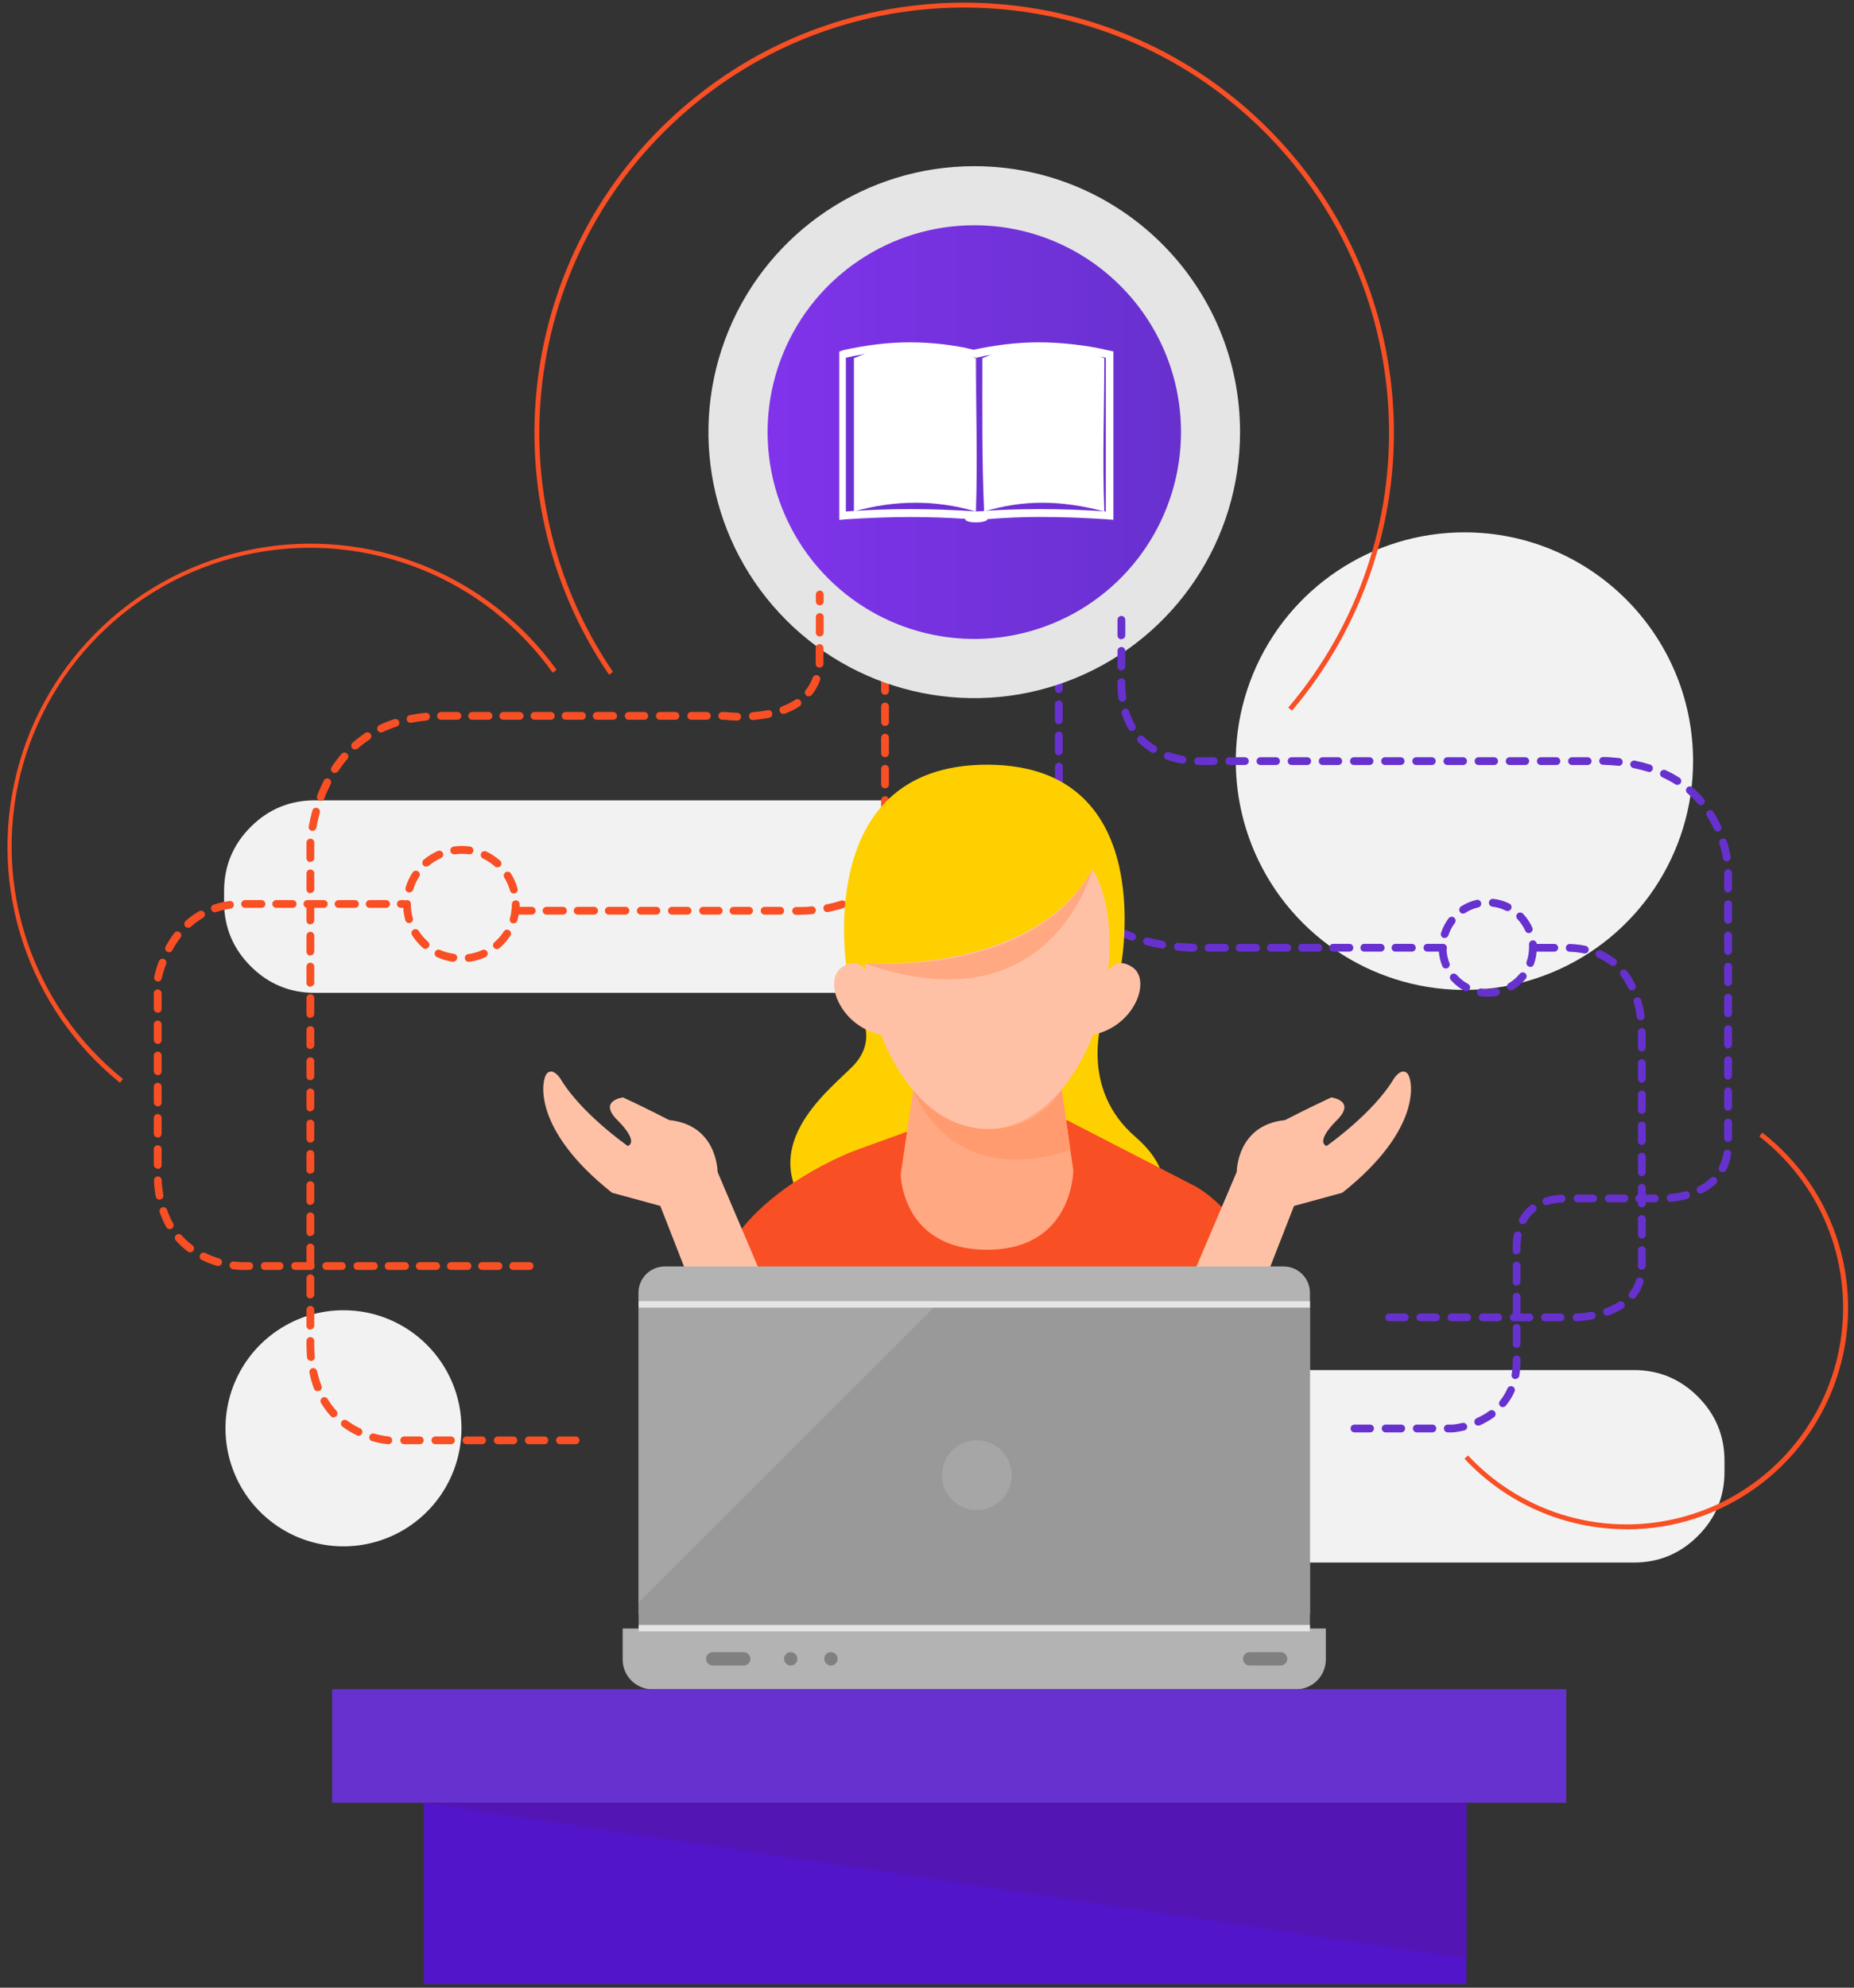 <svg width="238" height="255" viewBox="0 0 238 255" fill="none" xmlns="http://www.w3.org/2000/svg">
<rect x="0" y="0" width="238" height="255" fill="#333333" stroke="none"/>
<path fill-rule="evenodd" clip-rule="evenodd" d="M217.342 97.617C217.353 109.492 210.209 120.203 199.242 124.754C188.275 129.305 175.646 126.801 167.246 118.408C158.846 110.016 156.331 97.389 160.872 86.418C165.414 75.447 176.119 68.293 187.993 68.294C204.191 68.295 217.327 81.418 217.342 97.617H217.342Z" fill="#F2F2F2"/>
<path fill-rule="evenodd" clip-rule="evenodd" d="M59.238 183.237C59.238 189.363 55.548 194.885 49.888 197.229C44.229 199.574 37.714 198.278 33.383 193.946C29.051 189.615 27.755 183.1 30.099 177.441C32.444 171.781 37.966 168.091 44.092 168.091C52.457 168.091 59.238 174.872 59.238 183.237H59.238Z" fill="#F2F2F2"/>
<path fill-rule="evenodd" clip-rule="evenodd" d="M119.044 188.111V187.416C119.044 184.198 120.182 181.451 122.457 179.175C124.733 176.9 127.48 175.762 130.698 175.762H209.722C212.94 175.762 215.686 176.9 217.962 179.175C220.237 181.451 221.375 184.198 221.375 187.416V188.807C221.375 192.025 220.237 194.772 217.962 197.047C215.686 199.323 212.94 200.461 209.722 200.461H130.698C127.48 200.461 124.733 199.323 122.457 197.047C120.182 194.772 119.044 192.025 119.044 188.807V188.111Z" fill="#F2F2F2"/>
<path fill-rule="evenodd" clip-rule="evenodd" d="M28.766 115.024V114.328C28.766 111.11 29.904 108.364 32.179 106.088C34.455 103.813 37.202 102.675 40.42 102.675H119.444C122.662 102.675 125.409 103.813 127.684 106.088C129.96 108.364 131.097 111.11 131.097 114.328V115.72C131.097 118.938 129.96 121.685 127.684 123.96C125.409 126.236 122.662 127.373 119.444 127.373H40.42C37.202 127.373 34.455 126.236 32.179 123.96C29.904 121.685 28.766 118.938 28.766 115.72V115.024Z" fill="#F2F2F2"/>
<path fill-rule="evenodd" clip-rule="evenodd" d="M153.188 122.084C152.535 122.084 151.848 122.022 151.149 121.949C150.972 121.931 150.818 121.82 150.745 121.657C150.672 121.495 150.692 121.306 150.796 121.162C150.9 121.017 151.074 120.94 151.251 120.958C151.921 121.025 152.58 121.065 153.211 121.082C153.487 121.082 153.711 121.306 153.711 121.583C153.711 121.86 153.487 122.084 153.211 122.084H153.188ZM185.186 122.084H183.187C182.932 122.057 182.739 121.842 182.739 121.586C182.739 121.329 182.932 121.114 183.187 121.087L185.186 121.087C185.377 121.067 185.563 121.157 185.664 121.32C185.766 121.483 185.766 121.689 185.664 121.852C185.563 122.014 185.377 122.105 185.186 122.084ZM181.187 122.084H179.188C178.997 122.105 178.811 122.014 178.71 121.852C178.608 121.689 178.608 121.483 178.71 121.32C178.811 121.157 178.997 121.067 179.188 121.087L181.187 121.087C181.378 121.067 181.564 121.157 181.665 121.32C181.767 121.483 181.767 121.689 181.665 121.852C181.564 122.014 181.378 122.105 181.187 122.084ZM177.188 122.084H175.189C174.998 122.105 174.812 122.014 174.711 121.852C174.609 121.689 174.609 121.483 174.711 121.32C174.812 121.157 174.998 121.067 175.189 121.087L177.188 121.087C177.379 121.067 177.565 121.157 177.666 121.32C177.768 121.483 177.768 121.689 177.666 121.852C177.565 122.014 177.379 122.105 177.188 122.084ZM173.189 122.084H171.19C170.999 122.105 170.813 122.014 170.712 121.852C170.61 121.689 170.61 121.483 170.712 121.32C170.813 121.157 170.999 121.067 171.19 121.087L173.172 121.087C173.363 121.067 173.549 121.157 173.65 121.32C173.752 121.483 173.752 121.689 173.65 121.852C173.549 122.014 173.363 122.105 173.172 122.084H173.189ZM169.19 122.084H167.191C167 122.105 166.814 122.014 166.713 121.852C166.611 121.689 166.611 121.483 166.713 121.32C166.814 121.157 167 121.067 167.191 121.087L169.19 121.087C169.381 121.067 169.566 121.157 169.668 121.32C169.77 121.483 169.77 121.689 169.668 121.852C169.566 122.014 169.381 122.105 169.19 122.084ZM165.191 122.084H163.192C163.001 122.105 162.815 122.014 162.713 121.852C162.612 121.689 162.612 121.483 162.713 121.32C162.815 121.157 163.001 121.067 163.192 121.087L165.191 121.087C165.382 121.067 165.567 121.157 165.669 121.32C165.771 121.483 165.771 121.689 165.669 121.852C165.567 122.014 165.382 122.105 165.191 122.084ZM161.192 122.084H159.192C159.002 122.105 158.816 122.014 158.714 121.852C158.613 121.689 158.613 121.483 158.714 121.32C158.816 121.157 159.002 121.067 159.192 121.087L161.192 121.087C161.383 121.067 161.568 121.157 161.67 121.32C161.772 121.483 161.772 121.689 161.67 121.852C161.568 122.014 161.383 122.105 161.192 122.084ZM157.193 122.084H155.193C155.003 122.105 154.817 122.014 154.715 121.852C154.614 121.689 154.614 121.483 154.715 121.32C154.817 121.157 155.003 121.067 155.193 121.087L157.193 121.087C157.384 121.067 157.569 121.157 157.671 121.32C157.773 121.483 157.773 121.689 157.671 121.852C157.569 122.014 157.384 122.105 157.193 122.084ZM149.206 121.684H149.116C148.44 121.566 147.764 121.42 147.122 121.251C146.855 121.182 146.694 120.91 146.762 120.642C146.833 120.375 147.107 120.214 147.375 120.282C147.995 120.445 148.637 120.586 149.291 120.704C149.538 120.757 149.708 120.985 149.686 121.237C149.665 121.489 149.459 121.686 149.206 121.696L149.206 121.684ZM145.336 120.676C145.279 120.678 145.221 120.668 145.167 120.648C144.522 120.414 143.891 120.145 143.275 119.842C143.096 119.776 142.97 119.613 142.951 119.423C142.931 119.233 143.022 119.048 143.184 118.947C143.346 118.846 143.552 118.846 143.714 118.947C144.297 119.233 144.895 119.487 145.505 119.707C145.765 119.802 145.898 120.09 145.804 120.349C145.733 120.546 145.546 120.677 145.336 120.676H145.336ZM141.76 118.907C141.661 118.907 141.565 118.878 141.484 118.823C140.905 118.445 140.356 118.025 139.839 117.567C139.648 117.38 139.637 117.076 139.814 116.875C139.992 116.675 140.295 116.65 140.504 116.818C140.986 117.245 141.498 117.636 142.036 117.989C142.263 118.144 142.325 118.451 142.177 118.682C142.08 118.815 141.924 118.89 141.76 118.885L141.76 118.907ZM138.814 116.232C138.663 116.233 138.52 116.164 138.425 116.046C137.988 115.517 137.596 114.952 137.254 114.357C137.146 114.201 137.136 113.998 137.227 113.832C137.317 113.666 137.494 113.565 137.683 113.571C137.872 113.577 138.041 113.689 138.121 113.861C138.437 114.416 138.799 114.943 139.203 115.438C139.376 115.653 139.344 115.968 139.129 116.142C139.037 116.206 138.926 116.237 138.814 116.232V116.232ZM136.826 112.791C136.616 112.79 136.427 112.66 136.353 112.464C136.119 111.817 135.931 111.154 135.789 110.481C135.73 110.3 135.779 110.1 135.916 109.967C136.053 109.834 136.253 109.789 136.433 109.853C136.613 109.917 136.742 110.078 136.764 110.267C136.895 110.896 137.074 111.513 137.299 112.115C137.346 112.239 137.342 112.376 137.287 112.497C137.232 112.618 137.131 112.711 137.006 112.757C136.949 112.779 136.887 112.791 136.826 112.791H136.826ZM135.981 108.904C135.719 108.905 135.5 108.704 135.48 108.442C135.44 107.924 135.418 107.383 135.418 106.837V106.403C135.445 106.148 135.66 105.955 135.916 105.955C136.172 105.955 136.388 106.148 136.415 106.403V106.837C136.415 107.355 136.415 107.868 136.477 108.358C136.494 108.494 136.455 108.631 136.369 108.737C136.283 108.843 136.157 108.91 136.02 108.921L135.981 108.904ZM135.913 104.905C135.781 104.905 135.654 104.852 135.561 104.758C135.468 104.664 135.416 104.536 135.418 104.404V102.405C135.445 102.15 135.66 101.956 135.916 101.956C136.173 101.956 136.388 102.15 136.415 102.405V104.404C136.415 104.681 136.19 104.905 135.913 104.905L135.913 104.905ZM135.913 100.906C135.642 100.897 135.428 100.671 135.434 100.399V98.4C135.414 98.209 135.504 98.023 135.667 97.921C135.83 97.82 136.036 97.82 136.199 97.921C136.361 98.023 136.452 98.209 136.431 98.4L136.431 100.399C136.43 100.534 136.374 100.663 136.277 100.756C136.179 100.849 136.048 100.899 135.913 100.895V100.906ZM135.913 96.907C135.781 96.907 135.654 96.854 135.561 96.76C135.468 96.665 135.416 96.538 135.418 96.406V94.406C135.397 94.215 135.488 94.03 135.65 93.928C135.813 93.826 136.019 93.826 136.182 93.928C136.345 94.03 136.435 94.215 136.415 94.406V96.406C136.408 96.678 136.186 96.896 135.913 96.895L135.913 96.907ZM135.913 92.908C135.781 92.908 135.654 92.855 135.561 92.761C135.468 92.667 135.416 92.539 135.418 92.407V90.407C135.397 90.216 135.488 90.031 135.65 89.929C135.813 89.827 136.019 89.827 136.182 89.929C136.345 90.031 136.435 90.216 136.415 90.407V92.407C136.408 92.679 136.186 92.897 135.913 92.897L135.913 92.908ZM135.913 88.909C135.781 88.909 135.654 88.856 135.561 88.762C135.468 88.668 135.416 88.54 135.418 88.408V86.408C135.397 86.217 135.488 86.032 135.65 85.93C135.813 85.828 136.019 85.828 136.182 85.93C136.345 86.032 136.435 86.217 136.415 86.408V88.408C136.408 88.68 136.186 88.898 135.913 88.898L135.913 88.909ZM135.913 84.91C135.781 84.91 135.654 84.857 135.561 84.763C135.468 84.668 135.416 84.541 135.418 84.409V82.375C135.397 82.184 135.488 81.999 135.65 81.897C135.813 81.795 136.019 81.795 136.182 81.897C136.345 81.999 136.435 82.184 136.415 82.375V84.375C136.421 84.511 136.371 84.645 136.276 84.744C136.181 84.843 136.05 84.899 135.913 84.898L135.913 84.91ZM135.913 80.911C135.781 80.911 135.654 80.858 135.561 80.763C135.468 80.669 135.416 80.542 135.418 80.409V78.41C135.397 78.219 135.488 78.034 135.65 77.932C135.813 77.83 136.019 77.83 136.182 77.932C136.345 78.034 136.435 78.219 136.415 78.41V80.409C136.408 80.682 136.186 80.9 135.913 80.899L135.913 80.911Z" fill="#6731CF"/>
<path fill-rule="evenodd" clip-rule="evenodd" d="M102.383 117.364H102.203C101.926 117.364 101.702 117.139 101.702 116.863C101.702 116.586 101.926 116.362 102.203 116.362H102.378C102.969 116.362 103.566 116.362 104.157 116.283C104.341 116.256 104.525 116.332 104.635 116.482C104.744 116.632 104.762 116.831 104.681 116.998C104.6 117.165 104.433 117.273 104.247 117.28C103.634 117.336 103.003 117.364 102.383 117.364ZM100.209 117.336H98.209C98.019 117.356 97.833 117.266 97.731 117.103C97.63 116.941 97.63 116.734 97.731 116.572C97.833 116.409 98.019 116.319 98.209 116.339H100.209C100.464 116.366 100.657 116.581 100.657 116.837C100.657 117.094 100.464 117.309 100.209 117.336V117.336ZM96.21 117.336H94.21C94.02 117.356 93.834 117.266 93.732 117.103C93.631 116.941 93.631 116.734 93.732 116.572C93.834 116.409 94.02 116.319 94.21 116.339H96.21C96.465 116.366 96.658 116.581 96.658 116.837C96.658 117.094 96.465 117.309 96.21 117.336V117.336ZM92.205 117.336H90.206C89.951 117.309 89.757 117.094 89.757 116.837C89.757 116.581 89.951 116.366 90.206 116.339H92.205C92.396 116.319 92.581 116.409 92.683 116.572C92.785 116.734 92.785 116.941 92.683 117.103C92.581 117.266 92.396 117.356 92.205 117.336L92.205 117.336ZM88.206 117.336H86.207C85.952 117.309 85.758 117.094 85.758 116.837C85.758 116.581 85.952 116.366 86.207 116.339H88.206C88.397 116.319 88.582 116.409 88.684 116.572C88.786 116.734 88.786 116.941 88.684 117.103C88.582 117.266 88.397 117.356 88.206 117.336L88.206 117.336ZM84.207 117.336H82.207C81.953 117.309 81.759 117.094 81.759 116.837C81.759 116.581 81.953 116.366 82.207 116.339H84.207C84.398 116.319 84.583 116.409 84.685 116.572C84.787 116.734 84.787 116.941 84.685 117.103C84.583 117.266 84.398 117.356 84.207 117.336L84.207 117.336ZM80.208 117.336H78.208C78.018 117.356 77.832 117.266 77.73 117.103C77.629 116.941 77.629 116.734 77.73 116.572C77.832 116.409 78.018 116.319 78.208 116.339H80.236C80.427 116.319 80.612 116.409 80.714 116.572C80.816 116.734 80.816 116.941 80.714 117.103C80.612 117.266 80.427 117.356 80.236 117.336L80.208 117.336ZM76.209 117.336H74.209C74.019 117.356 73.833 117.266 73.731 117.103C73.629 116.941 73.629 116.734 73.731 116.572C73.833 116.409 74.019 116.319 74.209 116.339H76.209C76.4 116.319 76.585 116.409 76.687 116.572C76.789 116.734 76.789 116.941 76.687 117.103C76.585 117.266 76.4 117.356 76.209 117.336L76.209 117.336ZM72.21 117.336H70.21C70.02 117.356 69.834 117.266 69.732 117.103C69.631 116.941 69.631 116.734 69.732 116.572C69.834 116.409 70.02 116.319 70.21 116.339H72.21C72.401 116.319 72.586 116.409 72.688 116.572C72.79 116.734 72.79 116.941 72.688 117.103C72.586 117.266 72.401 117.356 72.21 117.336V117.336ZM68.211 117.336H66.211C66.02 117.356 65.835 117.266 65.733 117.103C65.631 116.941 65.631 116.734 65.733 116.572C65.835 116.409 66.02 116.319 66.211 116.339H68.211C68.401 116.319 68.587 116.409 68.689 116.572C68.79 116.734 68.79 116.941 68.689 117.103C68.587 117.266 68.401 117.356 68.211 117.336V117.336ZM106.191 117.015C105.936 117.01 105.726 116.815 105.701 116.562C105.677 116.308 105.846 116.077 106.095 116.024C106.73 115.902 107.356 115.74 107.971 115.539C108.096 115.496 108.233 115.506 108.352 115.565C108.47 115.624 108.56 115.729 108.601 115.855C108.646 115.98 108.637 116.118 108.578 116.237C108.518 116.356 108.413 116.446 108.286 116.485C107.632 116.703 106.964 116.876 106.286 117.004L106.191 117.015ZM109.964 115.719C109.734 115.726 109.529 115.572 109.472 115.348C109.414 115.125 109.518 114.891 109.722 114.784C110.263 114.483 110.764 114.116 111.215 113.692C111.418 113.525 111.716 113.544 111.897 113.735C112.078 113.926 112.08 114.225 111.902 114.418C111.384 114.904 110.804 115.321 110.178 115.658C110.113 115.696 110.04 115.717 109.964 115.719V115.719ZM112.781 112.988C112.696 112.989 112.612 112.967 112.539 112.926C112.418 112.861 112.33 112.75 112.293 112.618C112.256 112.487 112.273 112.346 112.341 112.227C112.639 111.689 112.849 111.108 112.967 110.504C113.023 110.234 113.287 110.06 113.558 110.115C113.819 110.167 113.991 110.416 113.947 110.679C113.808 111.382 113.563 112.06 113.22 112.689C113.145 112.857 112.986 112.971 112.803 112.988L112.781 112.988ZM113.614 109.135C113.481 109.135 113.354 109.082 113.26 108.988C113.166 108.894 113.113 108.767 113.113 108.634V106.634C113.113 106.358 113.338 106.134 113.614 106.134C113.891 106.134 114.115 106.358 114.116 106.634L114.116 108.634C114.116 108.902 113.905 109.123 113.637 109.135L113.614 109.135ZM113.614 105.136C113.481 105.136 113.354 105.083 113.26 104.989C113.166 104.895 113.113 104.768 113.113 104.635V102.652C113.113 102.473 113.208 102.307 113.364 102.217C113.519 102.128 113.71 102.128 113.865 102.217C114.02 102.307 114.116 102.473 114.116 102.652L114.116 104.652C114.107 104.913 113.898 105.124 113.637 105.136L113.614 105.136ZM113.614 101.137C113.481 101.137 113.354 101.084 113.26 100.99C113.166 100.896 113.113 100.769 113.113 100.636V98.636C113.113 98.457 113.208 98.291 113.364 98.201C113.519 98.112 113.71 98.112 113.865 98.201C114.02 98.291 114.116 98.457 114.116 98.636L114.116 100.636C114.116 100.904 113.905 101.125 113.637 101.137L113.614 101.137ZM113.614 97.138C113.481 97.138 113.354 97.085 113.26 96.991C113.166 96.897 113.113 96.769 113.113 96.636V94.637C113.113 94.458 113.208 94.292 113.364 94.202C113.519 94.113 113.71 94.113 113.865 94.202C114.02 94.292 114.116 94.458 114.116 94.637L114.116 96.636C114.116 96.905 113.905 97.126 113.637 97.138L113.614 97.138ZM113.614 93.133C113.482 93.134 113.354 93.083 113.26 92.99C113.166 92.897 113.113 92.77 113.113 92.637V90.638C113.113 90.361 113.338 90.137 113.614 90.137C113.891 90.137 114.115 90.361 114.116 90.638L114.116 92.637C114.116 92.904 113.904 93.124 113.637 93.133L113.614 93.133ZM113.614 89.134C113.482 89.136 113.354 89.084 113.26 88.991C113.166 88.898 113.113 88.771 113.113 88.638V86.639C113.113 86.362 113.338 86.138 113.614 86.138C113.891 86.138 114.115 86.362 114.116 86.639L114.116 88.638C114.116 88.906 113.904 89.125 113.637 89.134L113.614 89.134ZM113.614 85.135C113.482 85.136 113.354 85.085 113.26 84.992C113.166 84.899 113.113 84.772 113.113 84.639V82.634C113.113 82.357 113.338 82.133 113.614 82.133C113.891 82.133 114.115 82.357 114.116 82.634L114.116 84.628C114.122 84.9 113.908 85.126 113.637 85.135L113.614 85.135ZM113.614 81.136C113.481 81.136 113.354 81.083 113.26 80.989C113.166 80.895 113.113 80.767 113.113 80.635V78.635C113.113 78.358 113.338 78.134 113.614 78.134C113.891 78.134 114.115 78.358 114.116 78.635L114.116 80.635C114.116 80.903 113.905 81.124 113.637 81.136L113.614 81.136Z" fill="#F94F24"/>
<path fill-rule="evenodd" clip-rule="evenodd" d="M110.409 130.105C110.409 130.105 112.747 133.519 109.395 136.864C106.044 140.21 96.638 147.408 104.535 156.217C112.431 165.027 147.567 156.927 147.567 156.927C147.567 156.927 152.828 151.971 145.742 145.842C138.656 139.714 141.18 131.006 142.047 129.086C142.914 127.165 118.255 115.348 110.409 130.105Z" fill="#FFD000"/>
<path fill-rule="evenodd" clip-rule="evenodd" d="M108.787 125.03C108.787 125.03 103.915 98.106 126.704 98.106C149.493 98.106 143.72 125.03 143.72 125.03C143.72 125.03 132.68 133.845 125.797 133.845C118.914 133.845 109.7 128.967 108.787 125.03Z" fill="#FFD000"/>
<path fill-rule="evenodd" clip-rule="evenodd" d="M164.898 201.109L162.707 171.735C163.186 156.916 153.25 152.089 153.25 152.089L136.967 143.702L125.471 146.963V146.89L117.225 144.896L109.745 147.605C109.745 147.605 92.019 154.094 91.501 166.919L89.31 200.833H122.716V201.109H164.898Z" fill="#F94F24"/>
<path fill-rule="evenodd" clip-rule="evenodd" d="M117.67 136.87L115.619 150.675C115.619 150.675 115.738 160.329 126.715 160.329C137.783 160.329 137.783 150.145 137.783 150.145L135.863 136.87L117.67 136.87Z" fill="#FFA881"/>
<path fill-rule="evenodd" clip-rule="evenodd" d="M142.436 121.189C142.436 133.58 135.389 144.845 126.704 144.845C118.019 144.845 110.973 133.535 110.973 121.189C110.973 108.842 118.013 105.192 126.704 105.192C135.395 105.192 142.436 108.848 142.436 121.189Z" fill="#FFC1A6"/>
<path fill-rule="evenodd" clip-rule="evenodd" d="M111.778 125.712C111.778 125.712 110.77 122.333 108.128 124.056C105.486 125.78 107.976 132.054 113.642 132.832C119.309 133.609 111.778 125.712 111.778 125.712Z" fill="#FFC1A6"/>
<path fill-rule="evenodd" clip-rule="evenodd" d="M141.681 125.712C141.681 125.712 142.689 122.333 145.331 124.056C147.972 125.78 145.483 132.054 139.817 132.832C134.15 133.609 141.681 125.712 141.681 125.712Z" fill="#FFC1A6"/>
<path fill-rule="evenodd" clip-rule="evenodd" d="M117.224 139.877C119.517 142.978 123.13 144.823 126.986 144.862C130.737 144.893 134.246 143.015 136.302 139.877L137.4 147.481C137.4 147.481 123.308 153.345 117.224 139.877Z" fill="#FF9B6E"/>
<path fill-rule="evenodd" clip-rule="evenodd" d="M110.973 123.571C110.973 123.571 132.63 125.171 140.262 111.49C140.262 111.49 139.034 103.475 125.082 103.475C111.13 103.475 107.892 115.421 110.973 123.571Z" fill="#FFD000"/>
<path fill-rule="evenodd" clip-rule="evenodd" d="M110.973 123.571C110.973 123.571 132.63 125.571 140.262 111.489C140.25 111.489 134.928 132.127 110.973 123.571Z" fill="#FFA881"/>
<path fill-rule="evenodd" clip-rule="evenodd" d="M99.172 166.919L92.115 150.348C92.115 150.348 92.115 144.316 85.919 143.702C85.919 143.702 82.652 142.012 79.983 140.79C79.983 140.79 76.727 141.178 79.256 143.702C82.162 146.608 80.591 147.019 80.591 147.019C80.591 147.019 74.587 142.851 71.922 138.351C71.922 138.351 71.004 136.937 70.233 137.686C69.461 138.435 68.233 144.851 78.569 153.018L84.764 154.708L89.721 167.364L99.172 166.919Z" fill="#FFC1A6"/>
<path fill-rule="evenodd" clip-rule="evenodd" d="M151.701 166.919L158.759 150.348C158.759 150.348 158.759 144.316 164.954 143.702C164.954 143.702 168.227 142.012 170.891 140.79C170.891 140.79 174.147 141.178 171.623 143.702C168.717 146.608 170.288 147.019 170.288 147.019C170.288 147.019 176.287 142.851 178.951 138.351C178.951 138.351 179.869 136.937 180.641 137.686C181.412 138.435 182.64 144.851 172.31 153.018L166.115 154.708L161.164 167.364L151.701 166.919Z" fill="#FFC1A6"/>
<g style="mix-blend-mode:multiply">
<path fill-rule="evenodd" clip-rule="evenodd" d="M159.187 55.435C159.187 69.243 150.872 81.685 138.12 86.966C125.369 92.247 110.691 89.325 100.934 79.564C91.176 69.803 88.259 55.125 93.544 42.375C98.829 29.625 111.274 21.314 125.076 21.319C143.916 21.322 159.187 36.595 159.187 55.435Z" fill="#E5E5E5"/>
</g>
<path fill-rule="evenodd" clip-rule="evenodd" d="M151.605 55.435C151.605 66.167 145.141 75.843 135.225 79.95C125.31 84.057 113.897 81.787 106.308 74.198C98.719 66.609 96.449 55.196 100.556 45.281C104.663 35.365 114.338 28.9 125.071 28.9C139.724 28.904 151.602 40.782 151.605 55.435V55.435Z" fill="url(#paint0_linear)"/>
<rect x="54.394" y="231.287" width="133.851" height="23.257" fill="#5315C9"/>
<path fill-rule="evenodd" clip-rule="evenodd" d="M168.159 207.112V165.854C168.159 164.001 166.667 162.493 164.813 162.475H85.305C83.452 162.493 81.959 164.001 81.96 165.854V207.112H168.159Z" fill="#B3B3B3"/>
<path fill-rule="evenodd" clip-rule="evenodd" d="M79.932 208.921V212.864C79.913 214.974 81.607 216.7 83.717 216.722L166.413 216.722C168.523 216.7 170.217 214.974 170.198 212.864V208.921H79.932Z" fill="#B3B3B3"/>
<rect x="81.982" y="166.919" width="86.172" height="42.385" fill="#999999"/>
<path fill-rule="evenodd" clip-rule="evenodd" d="M120.705 166.919H81.982V205.597C94.888 192.706 107.796 179.814 120.705 166.919Z" fill="#A6A6A6"/>
<g style="mix-blend-mode:multiply">
<rect x="81.982" y="208.464" width="86.172" height="0.839" fill="#E5E5E5"/>
</g>
<g style="mix-blend-mode:multiply">
<rect x="81.982" y="166.919" width="86.172" height="0.839" fill="#E5E5E5"/>
</g>
<path fill-rule="evenodd" clip-rule="evenodd" d="M96.339 212.813C96.339 213.286 95.956 213.669 95.483 213.669L91.501 213.669C91.028 213.669 90.645 213.286 90.645 212.813V212.813C90.645 212.339 91.027 211.954 91.501 211.951H95.472C95.946 211.954 96.328 212.339 96.328 212.813H96.339Z" fill="#808080"/>
<path fill-rule="evenodd" clip-rule="evenodd" d="M165.247 212.813C165.247 213.286 164.864 213.669 164.391 213.669L160.42 213.669C159.947 213.669 159.564 213.286 159.564 212.813L159.564 212.813C159.564 212.339 159.947 211.954 160.42 211.951H164.391C164.865 211.954 165.247 212.339 165.247 212.813H165.247Z" fill="#808080"/>
<path fill-rule="evenodd" clip-rule="evenodd" d="M102.36 212.813C102.36 213.286 101.977 213.669 101.504 213.669L101.504 213.669C101.031 213.669 100.648 213.286 100.648 212.813V212.813C100.648 212.339 101.031 211.954 101.504 211.951H101.504C101.978 211.954 102.36 212.339 102.36 212.813Z" fill="#808080"/>
<path fill-rule="evenodd" clip-rule="evenodd" d="M107.526 212.813C107.526 213.286 107.142 213.669 106.669 213.669V213.669C106.441 213.671 106.222 213.581 106.06 213.42C105.899 213.26 105.808 213.041 105.808 212.813L105.808 212.813C105.808 212.337 106.193 211.951 106.669 211.951L106.669 211.951C107.143 211.954 107.526 212.339 107.526 212.813H107.526Z" fill="#808080"/>
<path fill-rule="evenodd" clip-rule="evenodd" d="M129.864 189.252C129.864 191.722 127.862 193.724 125.392 193.724C122.922 193.724 120.92 191.722 120.92 189.252C120.92 186.782 122.922 184.78 125.392 184.78C127.862 184.78 129.864 186.782 129.864 189.252Z" fill="#A6A6A6"/>
<rect x="42.639" y="216.705" width="158.425" height="14.582" fill="#6731CF"/>
<path fill-rule="evenodd" clip-rule="evenodd" d="M54.394 231.287H188.245V251.254L54.394 231.287Z" fill="#5315B4"/>
<path fill-rule="evenodd" clip-rule="evenodd" d="M73.888 185.281H71.883C71.606 185.281 71.382 185.057 71.382 184.78C71.382 184.503 71.606 184.279 71.883 184.279L73.888 184.279C74.165 184.279 74.389 184.503 74.389 184.78C74.389 185.056 74.165 185.281 73.888 185.281H73.888ZM69.884 185.281H67.884C67.607 185.281 67.383 185.057 67.383 184.78C67.383 184.503 67.607 184.279 67.884 184.279L69.884 184.279C70.16 184.279 70.384 184.503 70.384 184.78C70.384 185.056 70.16 185.281 69.884 185.281H69.884ZM65.884 185.281H63.902C63.625 185.281 63.401 185.057 63.401 184.78C63.401 184.503 63.625 184.279 63.902 184.279L65.901 184.279C66.178 184.279 66.402 184.503 66.402 184.78C66.402 185.056 66.178 185.281 65.901 185.281H65.884ZM61.886 185.281H59.886C59.609 185.281 59.385 185.057 59.385 184.78C59.385 184.503 59.609 184.279 59.886 184.279L61.886 184.279C62.162 184.279 62.386 184.503 62.386 184.78C62.386 185.056 62.162 185.281 61.886 185.281H61.886ZM57.886 185.281H55.887C55.61 185.281 55.386 185.057 55.386 184.78C55.386 184.503 55.61 184.279 55.887 184.279L57.886 184.279C58.163 184.279 58.387 184.503 58.387 184.78C58.387 185.056 58.163 185.281 57.886 185.281H57.886ZM53.887 185.281H51.888C51.708 185.281 51.543 185.186 51.453 185.031C51.363 184.875 51.363 184.684 51.453 184.529C51.543 184.374 51.708 184.278 51.888 184.279L53.887 184.279C54.164 184.279 54.388 184.503 54.388 184.78C54.388 185.056 54.164 185.281 53.887 185.281H53.887ZM49.888 185.281H49.821C49.125 185.209 48.437 185.075 47.765 184.882C47.636 184.846 47.527 184.761 47.463 184.644C47.398 184.527 47.383 184.39 47.421 184.262C47.498 183.996 47.775 183.842 48.041 183.918C48.654 184.097 49.281 184.219 49.916 184.284C50.172 184.321 50.358 184.545 50.346 184.803C50.335 185.061 50.129 185.268 49.871 185.281H49.888ZM46.047 184.194C45.973 184.194 45.899 184.177 45.833 184.144C45.201 183.847 44.6 183.49 44.036 183.079C43.865 182.99 43.761 182.81 43.77 182.618C43.778 182.425 43.897 182.255 44.075 182.181C44.253 182.108 44.457 182.144 44.599 182.274C45.115 182.645 45.664 182.97 46.238 183.242C46.447 183.344 46.559 183.576 46.508 183.803C46.457 184.03 46.257 184.192 46.024 184.194L46.047 184.194ZM42.836 181.851C42.697 181.851 42.563 181.792 42.47 181.688C41.996 181.168 41.576 180.602 41.214 179.998C41.071 179.763 41.146 179.457 41.38 179.314C41.615 179.171 41.922 179.245 42.065 179.48C42.39 180.02 42.767 180.528 43.191 180.995C43.281 181.093 43.328 181.222 43.321 181.354C43.315 181.486 43.256 181.611 43.157 181.699C43.07 181.78 42.956 181.827 42.837 181.829L42.836 181.851ZM40.764 178.471C40.557 178.472 40.373 178.344 40.302 178.15C40.061 177.506 39.873 176.843 39.738 176.168C39.679 175.986 39.728 175.787 39.865 175.653C40.002 175.52 40.202 175.476 40.382 175.54C40.562 175.604 40.691 175.764 40.713 175.954C40.855 176.581 41.043 177.196 41.276 177.796C41.375 178.054 41.247 178.344 40.989 178.443C40.914 178.459 40.837 178.457 40.764 178.438L40.764 178.471ZM39.913 174.585C39.653 174.586 39.435 174.388 39.412 174.129C39.367 173.566 39.344 173.002 39.344 172.439V172.09C39.324 171.899 39.414 171.714 39.577 171.612C39.739 171.51 39.946 171.51 40.108 171.612C40.271 171.714 40.361 171.899 40.341 172.09L40.341 172.439C40.341 172.991 40.364 173.526 40.409 174.045C40.426 174.18 40.387 174.317 40.301 174.424C40.215 174.53 40.089 174.597 39.952 174.608L39.913 174.585ZM39.845 170.592C39.712 170.592 39.585 170.539 39.491 170.445C39.397 170.351 39.344 170.223 39.344 170.09V168.091C39.324 167.9 39.414 167.714 39.577 167.613C39.739 167.511 39.946 167.511 40.108 167.613C40.271 167.714 40.361 167.9 40.341 168.091L40.341 170.09C40.326 170.353 40.108 170.558 39.845 170.558L39.845 170.592ZM39.845 166.592C39.712 166.592 39.585 166.54 39.491 166.446C39.397 166.352 39.344 166.224 39.344 166.091V164.047C39.324 163.856 39.414 163.67 39.577 163.568C39.739 163.467 39.946 163.467 40.108 163.568C40.271 163.67 40.361 163.856 40.341 164.047L40.341 166.046C40.346 166.18 40.295 166.311 40.202 166.408C40.109 166.504 39.98 166.559 39.845 166.559L39.845 166.592ZM39.845 162.594C39.712 162.594 39.585 162.541 39.491 162.447C39.397 162.353 39.344 162.225 39.344 162.092V160.093C39.324 159.902 39.414 159.716 39.577 159.615C39.739 159.513 39.946 159.513 40.108 159.615C40.271 159.716 40.361 159.902 40.341 160.093L40.341 162.092C40.326 162.355 40.108 162.56 39.845 162.56L39.845 162.594ZM39.845 158.595C39.712 158.595 39.585 158.542 39.491 158.448C39.397 158.354 39.344 158.226 39.344 158.093V156.094C39.324 155.903 39.414 155.717 39.577 155.616C39.739 155.514 39.946 155.514 40.108 155.616C40.271 155.717 40.361 155.903 40.341 156.094L40.341 158.093C40.326 158.356 40.109 158.561 39.845 158.561L39.845 158.595ZM39.845 154.596C39.712 154.596 39.585 154.543 39.491 154.449C39.397 154.355 39.344 154.227 39.344 154.094V152.095C39.324 151.904 39.414 151.718 39.577 151.617C39.739 151.515 39.946 151.515 40.108 151.617C40.271 151.718 40.361 151.904 40.341 152.095L40.341 154.094C40.326 154.357 40.109 154.562 39.845 154.562L39.845 154.596ZM39.845 150.591C39.713 150.592 39.586 150.541 39.491 150.447C39.397 150.354 39.344 150.227 39.344 150.095V148.095C39.324 147.905 39.414 147.719 39.577 147.617C39.739 147.516 39.946 147.516 40.108 147.617C40.271 147.719 40.361 147.905 40.341 148.095L40.341 150.095C40.326 150.357 40.108 150.56 39.845 150.557L39.845 150.591ZM39.846 146.592C39.713 146.593 39.586 146.542 39.491 146.448C39.397 146.355 39.344 146.228 39.344 146.096V144.091C39.371 143.836 39.586 143.643 39.843 143.643C40.099 143.643 40.314 143.836 40.341 144.091L40.341 146.096C40.341 146.227 40.289 146.352 40.196 146.444C40.102 146.537 39.977 146.587 39.846 146.586L39.846 146.592ZM39.846 142.592C39.712 142.594 39.584 142.542 39.489 142.447C39.395 142.353 39.343 142.224 39.344 142.091V140.092C39.371 139.837 39.586 139.643 39.843 139.643C40.099 139.643 40.314 139.837 40.341 140.092L40.341 142.08C40.332 142.347 40.113 142.559 39.846 142.559L39.846 142.592ZM39.846 138.593C39.713 138.593 39.585 138.54 39.491 138.446C39.397 138.352 39.344 138.225 39.344 138.092V136.092C39.371 135.838 39.586 135.644 39.843 135.644C40.099 135.644 40.314 135.838 40.341 136.092L40.341 138.092C40.326 138.355 40.109 138.56 39.846 138.56L39.846 138.593ZM39.846 134.594C39.713 134.594 39.585 134.541 39.491 134.447C39.397 134.353 39.344 134.226 39.344 134.093V132.093C39.371 131.839 39.586 131.645 39.843 131.645C40.099 131.645 40.314 131.839 40.341 132.093L40.341 134.093C40.326 134.356 40.109 134.561 39.846 134.561L39.846 134.594ZM39.845 130.595C39.712 130.595 39.585 130.542 39.491 130.448C39.397 130.354 39.344 130.227 39.344 130.094V128.094C39.324 127.904 39.414 127.718 39.577 127.616C39.739 127.515 39.946 127.515 40.108 127.616C40.271 127.718 40.361 127.904 40.341 128.094L40.341 130.094C40.326 130.357 40.109 130.562 39.845 130.561L39.845 130.595ZM39.845 126.596C39.712 126.596 39.585 126.544 39.491 126.45C39.397 126.355 39.344 126.228 39.344 126.095V124.056C39.324 123.865 39.414 123.68 39.577 123.578C39.739 123.476 39.946 123.476 40.108 123.578C40.271 123.68 40.361 123.865 40.341 124.056L40.341 126.056C40.344 126.189 40.293 126.318 40.2 126.413C40.107 126.509 39.979 126.563 39.845 126.563L39.845 126.596ZM39.845 122.597C39.712 122.597 39.585 122.544 39.491 122.45C39.397 122.356 39.344 122.229 39.344 122.096V120.096C39.324 119.905 39.414 119.72 39.577 119.618C39.739 119.516 39.946 119.516 40.108 119.618C40.271 119.72 40.361 119.905 40.341 120.096L40.341 122.096C40.326 122.358 40.109 122.564 39.845 122.563L39.845 122.597ZM39.845 118.598C39.712 118.598 39.585 118.545 39.491 118.451C39.397 118.357 39.344 118.23 39.344 118.097V116.097C39.324 115.906 39.414 115.721 39.577 115.619C39.739 115.517 39.946 115.517 40.108 115.619C40.271 115.721 40.361 115.906 40.341 116.097L40.341 118.097C40.326 118.359 40.109 118.565 39.845 118.564L39.845 118.598ZM39.845 114.599C39.712 114.599 39.585 114.546 39.491 114.452C39.397 114.358 39.344 114.231 39.344 114.098V112.098C39.324 111.908 39.414 111.722 39.577 111.62C39.739 111.519 39.946 111.519 40.108 111.62C40.271 111.722 40.361 111.908 40.341 112.098L40.341 114.098C40.326 114.361 40.109 114.566 39.845 114.565L39.845 114.599ZM39.846 110.6C39.713 110.6 39.585 110.547 39.491 110.453C39.397 110.359 39.344 110.232 39.344 110.099V108.443C39.344 108.443 39.344 108.296 39.344 108.06C39.371 107.787 39.605 107.582 39.879 107.592C40.154 107.613 40.361 107.852 40.341 108.127C40.341 108.336 40.341 108.448 40.341 108.454V110.099C40.326 110.361 40.109 110.567 39.846 110.566V110.6ZM40.121 106.601H40.031C39.769 106.55 39.591 106.303 39.626 106.038C39.75 105.367 39.902 104.697 40.082 104.038C40.116 103.852 40.253 103.701 40.434 103.648C40.616 103.595 40.813 103.649 40.942 103.787C41.071 103.926 41.111 104.125 41.045 104.303C40.871 104.934 40.724 105.576 40.611 106.212C40.557 106.438 40.354 106.597 40.121 106.595L40.121 106.601ZM41.18 102.742C41.12 102.742 41.061 102.731 41.006 102.709C40.881 102.663 40.78 102.569 40.725 102.449C40.67 102.328 40.666 102.19 40.713 102.066C40.956 101.425 41.232 100.797 41.541 100.185C41.61 100.007 41.774 99.883 41.964 99.866C42.155 99.849 42.338 99.942 42.437 100.106C42.536 100.269 42.534 100.475 42.431 100.636C42.149 101.199 41.867 101.802 41.648 102.421C41.563 102.601 41.379 102.714 41.18 102.709L41.18 102.742ZM42.988 99.177C42.891 99.179 42.794 99.152 42.712 99.098C42.484 98.945 42.419 98.638 42.566 98.406C42.946 97.83 43.362 97.279 43.811 96.755C43.921 96.6 44.11 96.522 44.298 96.552C44.486 96.582 44.64 96.716 44.697 96.897C44.754 97.079 44.703 97.277 44.566 97.409C44.146 97.9 43.759 98.417 43.405 98.957C43.303 99.081 43.149 99.15 42.989 99.143L42.988 99.177ZM45.591 96.164C45.447 96.162 45.31 96.1 45.213 95.995C45.032 95.786 45.052 95.47 45.258 95.285C45.778 94.833 46.326 94.414 46.897 94.029C47.13 93.882 47.437 93.947 47.59 94.175C47.742 94.406 47.679 94.715 47.449 94.868C46.913 95.22 46.403 95.609 45.923 96.034C45.827 96.105 45.709 96.138 45.591 96.13L45.591 96.164ZM48.914 93.973C48.681 93.97 48.481 93.808 48.43 93.582C48.379 93.355 48.491 93.123 48.7 93.021C49.319 92.727 49.957 92.473 50.609 92.26C50.735 92.218 50.873 92.228 50.992 92.288C51.111 92.349 51.2 92.454 51.24 92.582C51.325 92.844 51.181 93.126 50.919 93.212C50.307 93.411 49.709 93.648 49.128 93.922C49.059 93.944 48.986 93.95 48.914 93.939L48.914 93.973ZM52.693 92.734C52.439 92.729 52.228 92.534 52.204 92.281C52.179 92.027 52.349 91.796 52.597 91.742C53.251 91.613 53.932 91.511 54.62 91.444C54.802 91.418 54.984 91.494 55.094 91.643C55.203 91.791 55.222 91.988 55.143 92.155C55.064 92.322 54.9 92.431 54.715 92.441C54.071 92.502 53.43 92.596 52.795 92.722L52.693 92.734ZM94.655 92.441C93.816 92.441 93.236 92.356 93.095 92.34H92.667C92.412 92.312 92.219 92.097 92.219 91.841C92.219 91.585 92.412 91.37 92.667 91.343L93.191 91.343C93.191 91.343 93.754 91.421 94.678 91.444C94.933 91.471 95.126 91.686 95.126 91.942C95.126 92.199 94.933 92.414 94.678 92.441H94.655ZM96.655 92.39C96.394 92.391 96.177 92.189 96.159 91.928C96.142 91.791 96.181 91.654 96.269 91.547C96.356 91.441 96.484 91.375 96.621 91.365C97.266 91.319 97.908 91.233 98.542 91.106C98.814 91.051 99.079 91.228 99.133 91.5C99.187 91.772 99.011 92.037 98.739 92.091C98.063 92.222 97.38 92.312 96.694 92.362L96.655 92.39ZM56.664 92.339C56.473 92.36 56.288 92.269 56.186 92.107C56.084 91.944 56.084 91.738 56.186 91.575C56.288 91.412 56.473 91.322 56.664 91.342L58.669 91.342C58.86 91.322 59.046 91.412 59.147 91.575C59.249 91.738 59.249 91.944 59.147 92.107C59.046 92.269 58.86 92.36 58.669 92.339H56.664ZM90.656 92.339H88.685C88.43 92.312 88.237 92.097 88.237 91.841C88.237 91.585 88.43 91.37 88.685 91.342L90.684 91.342C90.875 91.322 91.061 91.412 91.162 91.575C91.264 91.738 91.264 91.944 91.162 92.107C91.061 92.269 90.875 92.36 90.684 92.339H90.656ZM86.657 92.339H84.658C84.403 92.312 84.209 92.097 84.209 91.841C84.209 91.585 84.403 91.37 84.658 91.342L86.657 91.342C86.848 91.322 87.034 91.412 87.135 91.575C87.237 91.738 87.237 91.944 87.135 92.107C87.034 92.269 86.848 92.36 86.657 92.339ZM82.658 92.339H80.659C80.404 92.312 80.21 92.097 80.21 91.841C80.21 91.585 80.404 91.37 80.659 91.342L82.658 91.342C82.849 91.322 83.034 91.412 83.136 91.575C83.238 91.738 83.238 91.944 83.136 92.107C83.034 92.269 82.849 92.36 82.658 92.339ZM78.659 92.339H76.659C76.469 92.36 76.283 92.269 76.181 92.107C76.08 91.944 76.08 91.738 76.181 91.575C76.283 91.412 76.469 91.322 76.659 91.342L78.659 91.342C78.85 91.322 79.035 91.412 79.137 91.575C79.239 91.738 79.239 91.944 79.137 92.107C79.035 92.269 78.85 92.36 78.659 92.339ZM74.66 92.339H72.66C72.47 92.36 72.284 92.269 72.182 92.107C72.081 91.944 72.081 91.738 72.182 91.575C72.284 91.412 72.47 91.322 72.66 91.342L74.66 91.342C74.851 91.322 75.036 91.412 75.138 91.575C75.24 91.738 75.24 91.944 75.138 92.107C75.036 92.269 74.851 92.36 74.66 92.339ZM70.661 92.339H68.661C68.471 92.36 68.285 92.269 68.183 92.107C68.082 91.944 68.082 91.738 68.183 91.575C68.285 91.412 68.471 91.322 68.661 91.342L70.661 91.342C70.852 91.322 71.037 91.412 71.139 91.575C71.241 91.738 71.241 91.944 71.139 92.107C71.037 92.269 70.852 92.36 70.661 92.339H70.661ZM66.662 92.339H64.662C64.472 92.36 64.286 92.269 64.184 92.107C64.082 91.944 64.082 91.738 64.184 91.575C64.286 91.412 64.472 91.322 64.662 91.342L66.662 91.342C66.853 91.322 67.038 91.412 67.14 91.575C67.242 91.738 67.242 91.944 67.14 92.107C67.038 92.269 66.853 92.36 66.662 92.339ZM62.663 92.339H60.663C60.472 92.36 60.287 92.269 60.185 92.107C60.083 91.944 60.083 91.738 60.185 91.575C60.287 91.412 60.472 91.322 60.663 91.342L62.663 91.342C62.853 91.322 63.039 91.412 63.141 91.575C63.242 91.738 63.242 91.944 63.141 92.107C63.039 92.269 62.853 92.36 62.663 92.339ZM100.564 91.59C100.324 91.587 100.119 91.415 100.077 91.178C100.034 90.942 100.165 90.708 100.389 90.622C100.983 90.406 101.55 90.122 102.079 89.777C102.228 89.676 102.419 89.662 102.581 89.741C102.742 89.82 102.85 89.979 102.863 90.158C102.875 90.337 102.791 90.51 102.642 90.61C102.052 90.997 101.418 91.314 100.755 91.557C100.692 91.57 100.627 91.57 100.564 91.557L100.564 91.59ZM103.825 89.337C103.711 89.338 103.6 89.3 103.51 89.23C103.295 89.056 103.263 88.741 103.436 88.526C103.818 88.049 104.119 87.513 104.326 86.938C104.422 86.678 104.707 86.543 104.968 86.634C105.228 86.729 105.361 87.016 105.267 87.276C105.023 87.955 104.667 88.589 104.214 89.151C104.117 89.266 103.974 89.33 103.825 89.326L103.825 89.337ZM105.205 85.659H105.165C105.029 85.648 104.903 85.581 104.817 85.475C104.731 85.369 104.692 85.232 104.709 85.096C104.709 84.876 104.709 84.651 104.709 84.414V83.136C104.71 82.859 104.934 82.635 105.211 82.635C105.487 82.635 105.712 82.859 105.712 83.136V84.414C105.712 84.679 105.712 84.933 105.712 85.175C105.697 85.443 105.473 85.651 105.205 85.648L105.205 85.659ZM105.233 81.66C105.1 81.66 104.973 81.607 104.879 81.513C104.785 81.419 104.732 81.292 104.732 81.159V79.159C104.732 78.98 104.827 78.814 104.982 78.725C105.137 78.635 105.329 78.635 105.484 78.725C105.639 78.814 105.735 78.98 105.734 79.159V81.159C105.728 81.431 105.506 81.649 105.233 81.649L105.233 81.66ZM105.233 77.661C105.1 77.661 104.973 77.608 104.879 77.514C104.785 77.42 104.732 77.293 104.732 77.16V76.27C104.732 75.993 104.956 75.769 105.233 75.769C105.51 75.769 105.734 75.993 105.734 76.27V77.16C105.728 77.432 105.506 77.65 105.233 77.65L105.233 77.661Z" fill="#F94F24"/>
<path fill-rule="evenodd" clip-rule="evenodd" d="M67.935 162.919H65.935C65.745 162.94 65.559 162.849 65.457 162.687C65.355 162.524 65.355 162.318 65.457 162.155C65.559 161.993 65.745 161.902 65.935 161.922L67.935 161.923C68.126 161.902 68.311 161.993 68.413 162.155C68.515 162.318 68.515 162.524 68.413 162.687C68.311 162.849 68.126 162.94 67.935 162.919ZM63.936 162.919H61.936C61.745 162.94 61.56 162.849 61.458 162.687C61.356 162.524 61.356 162.318 61.458 162.155C61.56 161.993 61.745 161.902 61.936 161.922L63.936 161.923C64.126 161.902 64.312 161.993 64.414 162.155C64.515 162.318 64.515 162.524 64.414 162.687C64.312 162.849 64.126 162.94 63.936 162.919ZM59.937 162.919H57.937C57.746 162.94 57.561 162.849 57.459 162.687C57.357 162.524 57.357 162.318 57.459 162.155C57.561 161.993 57.746 161.902 57.937 161.922L59.959 161.923C60.15 161.902 60.335 161.993 60.437 162.155C60.539 162.318 60.539 162.524 60.437 162.687C60.335 162.849 60.15 162.94 59.959 162.919H59.937ZM55.938 162.919H53.938C53.747 162.94 53.562 162.849 53.46 162.687C53.358 162.524 53.358 162.318 53.46 162.155C53.562 161.993 53.747 161.902 53.938 161.922L55.938 161.923C56.128 161.902 56.314 161.993 56.416 162.155C56.517 162.318 56.517 162.524 56.416 162.687C56.314 162.849 56.128 162.94 55.938 162.919ZM51.938 162.919H49.939C49.748 162.94 49.562 162.849 49.461 162.687C49.359 162.524 49.359 162.318 49.461 162.155C49.562 161.993 49.748 161.902 49.939 161.922L51.938 161.923C52.129 161.902 52.315 161.993 52.416 162.155C52.518 162.318 52.518 162.524 52.416 162.687C52.315 162.849 52.129 162.94 51.938 162.919ZM47.939 162.919H45.94C45.749 162.94 45.563 162.849 45.462 162.687C45.36 162.524 45.36 162.318 45.462 162.155C45.563 161.993 45.749 161.902 45.94 161.922L47.939 161.923C48.13 161.902 48.316 161.993 48.417 162.155C48.519 162.318 48.519 162.524 48.417 162.687C48.316 162.849 48.13 162.94 47.939 162.919ZM43.94 162.919H41.935C41.745 162.94 41.559 162.849 41.457 162.687C41.355 162.524 41.355 162.318 41.457 162.155C41.559 161.993 41.745 161.902 41.935 161.922L43.935 161.923C44.19 161.95 44.383 162.165 44.383 162.421C44.383 162.677 44.19 162.892 43.935 162.919H43.94ZM39.941 162.919H37.942C37.751 162.94 37.565 162.849 37.464 162.687C37.362 162.524 37.362 162.318 37.464 162.155C37.565 161.993 37.751 161.902 37.942 161.922L39.941 161.923C40.196 161.95 40.389 162.165 40.389 162.421C40.389 162.677 40.196 162.892 39.941 162.919ZM35.942 162.92H33.937C33.682 162.892 33.489 162.677 33.489 162.421C33.489 162.165 33.682 161.95 33.937 161.923L35.942 161.923C36.197 161.95 36.39 162.165 36.39 162.421C36.39 162.677 36.197 162.892 35.942 162.92H35.942ZM31.937 162.92H31.047C30.653 162.912 30.26 162.88 29.87 162.824C29.611 162.771 29.438 162.527 29.473 162.265C29.509 162.003 29.742 161.814 30.005 161.833C30.351 161.881 30.699 161.911 31.047 161.923H31.937C32.128 161.902 32.314 161.993 32.416 162.155C32.517 162.318 32.517 162.524 32.416 162.687C32.314 162.85 32.128 162.94 31.937 162.92H31.937ZM27.994 162.402C27.948 162.41 27.9 162.41 27.854 162.402C27.188 162.203 26.54 161.951 25.916 161.647C25.667 161.526 25.564 161.225 25.685 160.977C25.806 160.728 26.107 160.624 26.355 160.746C26.93 161.029 27.527 161.262 28.141 161.444C28.377 161.517 28.525 161.752 28.488 161.997C28.452 162.242 28.242 162.423 27.994 162.424V162.402ZM24.412 160.667C24.305 160.667 24.2 160.631 24.114 160.565C23.552 160.146 23.035 159.67 22.571 159.146C22.389 158.937 22.409 158.621 22.616 158.436C22.823 158.255 23.137 158.276 23.32 158.481C23.739 158.955 24.205 159.385 24.711 159.765C24.818 159.844 24.889 159.962 24.908 160.093C24.927 160.225 24.892 160.358 24.812 160.464C24.72 160.593 24.571 160.668 24.412 160.667ZM21.793 157.693C21.612 157.693 21.445 157.596 21.354 157.439C21.014 156.832 20.73 156.194 20.503 155.536C20.459 155.41 20.466 155.272 20.525 155.152C20.583 155.033 20.687 154.941 20.813 154.899C21.075 154.809 21.359 154.948 21.45 155.209C21.651 155.811 21.912 156.392 22.227 156.944C22.362 157.185 22.276 157.49 22.035 157.625C21.961 157.665 21.878 157.685 21.793 157.682V157.693ZM20.481 153.908C20.238 153.906 20.032 153.73 19.991 153.491C19.871 152.815 19.796 152.132 19.766 151.447C19.753 151.172 19.964 150.938 20.239 150.923C20.513 150.916 20.744 151.127 20.762 151.402C20.793 152.045 20.862 152.687 20.971 153.322C20.992 153.451 20.961 153.582 20.885 153.688C20.809 153.794 20.694 153.865 20.565 153.885L20.481 153.908ZM20.244 149.926C20.111 149.926 19.984 149.873 19.89 149.779C19.796 149.685 19.743 149.557 19.743 149.424L19.743 147.425C19.743 147.245 19.838 147.08 19.994 146.99C20.149 146.9 20.34 146.9 20.495 146.99C20.65 147.08 20.746 147.245 20.746 147.425V149.424C20.757 149.564 20.709 149.702 20.613 149.804C20.518 149.907 20.384 149.965 20.244 149.965L20.244 149.926ZM20.244 145.921C20.111 145.921 19.984 145.868 19.89 145.774C19.796 145.68 19.743 145.553 19.743 145.42L19.743 143.42C19.743 143.241 19.838 143.075 19.994 142.985C20.149 142.896 20.34 142.896 20.495 142.985C20.65 143.075 20.746 143.241 20.746 143.42V145.459C20.736 145.729 20.515 145.944 20.244 145.943V145.921ZM20.244 141.922C20.111 141.922 19.984 141.869 19.89 141.775C19.796 141.681 19.743 141.554 19.743 141.421L19.743 139.416C19.743 139.139 19.968 138.915 20.244 138.915C20.521 138.915 20.745 139.139 20.746 139.416V141.421C20.752 141.558 20.702 141.691 20.607 141.79C20.512 141.889 20.381 141.945 20.244 141.945L20.244 141.922ZM20.244 137.917C20.111 137.917 19.984 137.864 19.89 137.77C19.796 137.676 19.743 137.549 19.743 137.416L19.743 135.416C19.743 135.237 19.838 135.071 19.994 134.982C20.149 134.892 20.34 134.892 20.495 134.982C20.65 135.071 20.746 135.237 20.746 135.416V137.416C20.752 137.552 20.702 137.686 20.607 137.785C20.512 137.884 20.381 137.94 20.244 137.94L20.244 137.917ZM20.244 133.913C20.111 133.913 19.984 133.86 19.89 133.766C19.796 133.672 19.743 133.544 19.743 133.411L19.743 131.434C19.743 131.255 19.838 131.089 19.994 131C20.149 130.91 20.34 130.91 20.495 131C20.65 131.089 20.746 131.255 20.746 131.434V133.434C20.746 133.567 20.693 133.694 20.599 133.788C20.505 133.882 20.377 133.935 20.244 133.935L20.244 133.913ZM20.244 129.907C19.968 129.907 19.743 129.683 19.743 129.406L19.743 127.435C19.743 127.158 19.968 126.934 20.244 126.934C20.521 126.934 20.745 127.158 20.746 127.435V129.434C20.742 129.709 20.519 129.93 20.244 129.93L20.244 129.907ZM20.289 125.903H20.182C19.914 125.844 19.744 125.58 19.799 125.311C19.948 124.633 20.147 123.966 20.396 123.318C20.494 123.06 20.78 122.93 21.038 123.025C21.297 123.125 21.427 123.413 21.331 123.672C21.097 124.271 20.909 124.887 20.768 125.514C20.724 125.746 20.525 125.917 20.289 125.925L20.289 125.903ZM21.698 122.163C21.613 122.161 21.53 122.139 21.456 122.101C21.216 121.967 21.128 121.666 21.258 121.425C21.584 120.814 21.961 120.232 22.385 119.685C22.553 119.467 22.866 119.426 23.083 119.594C23.301 119.762 23.341 120.075 23.173 120.293C22.783 120.802 22.433 121.34 22.126 121.904C22.044 122.068 21.881 122.176 21.698 122.185L21.698 122.163ZM24.153 119.026C24.01 119.026 23.874 118.966 23.776 118.862C23.595 118.653 23.615 118.337 23.821 118.153C24.34 117.685 24.906 117.274 25.511 116.925C25.665 116.811 25.871 116.796 26.041 116.885C26.211 116.975 26.314 117.153 26.308 117.345C26.302 117.537 26.187 117.708 26.012 117.786C25.464 118.108 24.95 118.485 24.48 118.913C24.391 118.997 24.275 119.045 24.153 119.048L24.153 119.026ZM27.584 117.032C27.369 117.033 27.179 116.897 27.11 116.694C27.021 116.433 27.159 116.148 27.42 116.058C28.082 115.838 28.763 115.679 29.454 115.584C29.726 115.546 29.978 115.735 30.017 116.007C30.056 116.279 29.867 116.531 29.594 116.57C28.965 116.659 28.344 116.806 27.741 117.009C27.692 117.033 27.638 117.048 27.584 117.054V117.032ZM51.865 116.469H51.51C51.319 116.489 51.134 116.399 51.032 116.236C50.931 116.073 50.931 115.867 51.032 115.704C51.134 115.542 51.319 115.451 51.51 115.472L51.865 115.472C52.12 115.499 52.313 115.714 52.313 115.97C52.313 116.226 52.12 116.441 51.865 116.469ZM49.511 116.469H47.511C47.321 116.489 47.135 116.399 47.033 116.236C46.932 116.073 46.932 115.867 47.033 115.704C47.135 115.542 47.321 115.451 47.511 115.472L49.511 115.472C49.702 115.451 49.887 115.542 49.989 115.704C50.091 115.867 50.091 116.073 49.989 116.236C49.887 116.399 49.702 116.489 49.511 116.469H49.511ZM45.512 116.469H43.512C43.322 116.489 43.136 116.399 43.034 116.236C42.932 116.073 42.932 115.867 43.034 115.704C43.136 115.542 43.322 115.451 43.512 115.472L45.512 115.472C45.703 115.451 45.888 115.542 45.99 115.704C46.092 115.867 46.092 116.073 45.99 116.236C45.888 116.399 45.703 116.489 45.512 116.469H45.512ZM41.513 116.469H39.513C39.322 116.489 39.137 116.399 39.035 116.236C38.933 116.073 38.933 115.867 39.035 115.704C39.137 115.542 39.322 115.451 39.513 115.472L41.513 115.472C41.703 115.451 41.889 115.542 41.991 115.704C42.092 115.867 42.092 116.073 41.991 116.236C41.889 116.399 41.703 116.489 41.513 116.469ZM37.514 116.469H35.514C35.323 116.489 35.138 116.399 35.036 116.236C34.934 116.073 34.934 115.867 35.036 115.704C35.138 115.542 35.323 115.451 35.514 115.472L37.514 115.472C37.704 115.451 37.89 115.542 37.992 115.704C38.093 115.867 38.093 116.073 37.992 116.236C37.89 116.399 37.704 116.489 37.514 116.469H37.514ZM33.514 116.469H31.515C31.324 116.489 31.139 116.399 31.037 116.236C30.935 116.073 30.935 115.867 31.037 115.704C31.139 115.542 31.324 115.451 31.515 115.472L33.514 115.472C33.705 115.451 33.891 115.542 33.992 115.704C34.094 115.867 34.094 116.073 33.992 116.236C33.891 116.399 33.705 116.489 33.514 116.469H33.514Z" fill="#F94F24"/>
<path fill-rule="evenodd" clip-rule="evenodd" d="M60.196 123.391C59.922 123.409 59.685 123.203 59.666 122.929C59.648 122.655 59.854 122.418 60.128 122.399C60.741 122.312 61.339 122.138 61.902 121.881C62.154 121.766 62.452 121.877 62.567 122.129C62.682 122.381 62.571 122.678 62.319 122.794C61.668 123.088 60.977 123.287 60.269 123.385L60.196 123.391ZM58.207 123.391H58.134C57.425 123.287 56.734 123.082 56.084 122.782C55.836 122.663 55.729 122.368 55.842 122.118C55.897 121.997 55.998 121.903 56.123 121.857C56.248 121.812 56.386 121.818 56.506 121.875C57.068 122.121 57.661 122.286 58.269 122.365C58.528 122.405 58.714 122.637 58.694 122.898C58.675 123.159 58.458 123.362 58.196 123.362L58.207 123.391ZM63.789 121.768C63.644 121.769 63.505 121.705 63.412 121.594C63.233 121.385 63.255 121.071 63.462 120.89C63.932 120.484 64.342 120.014 64.679 119.493C64.83 119.261 65.14 119.196 65.372 119.346C65.483 119.418 65.56 119.53 65.588 119.659C65.615 119.788 65.59 119.923 65.518 120.033C65.132 120.636 64.659 121.178 64.116 121.644C64.025 121.723 63.909 121.765 63.789 121.763L63.789 121.768ZM54.625 121.735C54.505 121.734 54.389 121.69 54.298 121.611C53.76 121.139 53.291 120.593 52.907 119.989C52.752 119.755 52.815 119.44 53.048 119.285C53.281 119.129 53.597 119.192 53.752 119.425C54.084 119.949 54.49 120.421 54.958 120.828C55.164 121.012 55.184 121.328 55.002 121.538C54.912 121.655 54.773 121.726 54.625 121.729L54.625 121.735ZM65.929 118.457C65.883 118.465 65.835 118.465 65.789 118.457C65.661 118.42 65.554 118.334 65.49 118.218C65.427 118.101 65.412 117.964 65.451 117.837C65.624 117.242 65.711 116.626 65.71 116.006C65.709 115.827 65.804 115.66 65.96 115.57C66.115 115.48 66.307 115.48 66.463 115.57C66.618 115.66 66.713 115.827 66.712 116.006C66.713 116.722 66.611 117.433 66.408 118.119C66.336 118.32 66.144 118.454 65.929 118.451L65.929 118.457ZM52.513 118.423C52.289 118.421 52.094 118.272 52.034 118.057C51.843 117.388 51.746 116.696 51.747 116.001C51.746 115.719 51.967 115.486 52.248 115.471C52.377 115.465 52.504 115.512 52.597 115.602C52.691 115.691 52.744 115.815 52.744 115.944C52.74 116.565 52.824 117.183 52.992 117.781C53.03 117.908 53.016 118.045 52.952 118.161C52.889 118.277 52.781 118.364 52.654 118.4C52.608 118.415 52.561 118.423 52.513 118.423V118.423ZM65.958 114.632C65.734 114.63 65.539 114.481 65.479 114.266C65.312 113.669 65.059 113.1 64.73 112.576C64.596 112.342 64.672 112.045 64.9 111.902C65.129 111.76 65.429 111.824 65.58 112.047C65.958 112.654 66.249 113.312 66.442 114.001C66.514 114.267 66.358 114.541 66.093 114.615C66.048 114.621 66.002 114.619 65.958 114.609L65.958 114.632ZM52.547 114.48C52.498 114.488 52.449 114.488 52.4 114.48C52.273 114.444 52.166 114.357 52.103 114.24C52.04 114.124 52.028 113.987 52.068 113.86C52.272 113.174 52.575 112.521 52.969 111.923C53.125 111.691 53.438 111.629 53.67 111.785C53.902 111.94 53.964 112.254 53.808 112.486C53.464 113.007 53.2 113.576 53.025 114.176C52.945 114.367 52.754 114.489 52.547 114.48ZM63.868 111.286C63.746 111.287 63.627 111.243 63.536 111.162C63.074 110.751 62.556 110.408 61.998 110.143C61.748 110.025 61.641 109.726 61.759 109.475C61.877 109.225 62.176 109.118 62.426 109.236C63.07 109.543 63.667 109.94 64.2 110.413C64.407 110.598 64.427 110.914 64.245 111.123C64.143 111.217 64.007 111.266 63.868 111.258V111.286ZM54.709 111.185C54.563 111.184 54.424 111.12 54.327 111.01C54.148 110.798 54.173 110.482 54.383 110.301C54.93 109.843 55.538 109.463 56.191 109.174C56.444 109.062 56.741 109.177 56.852 109.431C56.965 109.684 56.85 109.98 56.596 110.092C56.029 110.342 55.501 110.674 55.031 111.078C54.935 111.14 54.822 111.168 54.709 111.157L54.709 111.185ZM60.303 109.602H60.229C59.615 109.515 58.991 109.515 58.376 109.602C58.244 109.621 58.109 109.586 58.003 109.504C57.897 109.423 57.828 109.302 57.813 109.169C57.792 109.037 57.826 108.902 57.907 108.796C57.988 108.689 58.108 108.621 58.241 108.605C58.949 108.504 59.668 108.504 60.376 108.605C60.623 108.657 60.793 108.884 60.773 109.136C60.753 109.387 60.549 109.585 60.297 109.597L60.303 109.602Z" fill="#F94F24"/>
<path fill-rule="evenodd" clip-rule="evenodd" d="M185.857 183.76C185.58 183.76 185.356 183.535 185.356 183.259C185.356 182.982 185.58 182.758 185.857 182.758L186.504 182.758C186.916 182.715 187.324 182.646 187.727 182.549C187.996 182.486 188.265 182.652 188.329 182.921C188.361 183.049 188.34 183.186 188.27 183.298C188.2 183.41 188.087 183.49 187.958 183.518C187.491 183.631 187.016 183.712 186.538 183.76H185.857ZM183.874 183.76H181.874C181.695 183.76 181.529 183.665 181.44 183.509C181.35 183.354 181.35 183.163 181.44 183.008C181.53 182.853 181.695 182.757 181.874 182.757L183.874 182.757C184.151 182.758 184.375 182.982 184.375 183.259C184.375 183.535 184.151 183.76 183.874 183.76H183.874ZM179.875 183.76H177.875C177.599 183.76 177.375 183.535 177.375 183.259C177.375 182.982 177.599 182.758 177.875 182.757L179.875 182.757C180.152 182.758 180.376 182.982 180.376 183.259C180.376 183.535 180.152 183.76 179.875 183.76H179.875ZM175.876 183.76H173.876C173.697 183.76 173.531 183.665 173.442 183.509C173.352 183.354 173.352 183.163 173.442 183.008C173.531 182.853 173.697 182.757 173.876 182.757L175.876 182.757C176.153 182.758 176.377 182.982 176.377 183.259C176.377 183.535 176.153 183.76 175.876 183.76H175.876ZM189.76 182.898C189.525 182.896 189.323 182.731 189.274 182.501C189.226 182.271 189.343 182.038 189.557 181.941C190.136 181.687 190.685 181.372 191.196 181C191.419 180.838 191.731 180.886 191.895 181.107C192.058 181.332 192.01 181.646 191.788 181.811C191.217 182.223 190.606 182.574 189.963 182.859C189.891 182.88 189.817 182.886 189.743 182.876L189.76 182.898ZM192.937 180.532C192.821 180.534 192.71 180.494 192.621 180.42C192.407 180.245 192.374 179.931 192.548 179.716C192.938 179.232 193.262 178.697 193.511 178.127C193.622 177.875 193.915 177.761 194.167 177.871C194.419 177.982 194.534 178.275 194.424 178.527C194.134 179.183 193.755 179.795 193.297 180.347C193.201 180.453 193.063 180.513 192.92 180.51L192.937 180.532ZM194.536 176.922H194.446C194.184 176.871 194.006 176.624 194.041 176.359C194.144 175.773 194.195 175.18 194.193 174.585V174.455C194.173 174.264 194.263 174.079 194.426 173.977C194.588 173.875 194.795 173.875 194.957 173.977C195.12 174.079 195.21 174.264 195.19 174.455V174.585C195.191 175.238 195.137 175.89 195.027 176.534C194.966 176.76 194.754 176.913 194.52 176.9L194.536 176.922ZM194.688 172.934C194.556 172.934 194.429 172.881 194.336 172.787C194.243 172.693 194.191 172.565 194.193 172.433V170.411C194.172 170.22 194.263 170.035 194.425 169.933C194.588 169.831 194.794 169.831 194.957 169.933C195.12 170.035 195.21 170.22 195.19 170.411V172.411C195.19 172.547 195.135 172.677 195.037 172.771C194.939 172.866 194.807 172.916 194.671 172.912L194.688 172.934ZM194.688 168.935C194.556 168.935 194.429 168.882 194.336 168.788C194.243 168.694 194.191 168.566 194.193 168.434V166.412C194.172 166.221 194.263 166.036 194.425 165.934C194.588 165.832 194.794 165.832 194.957 165.934C195.12 166.036 195.21 166.221 195.19 166.412V168.412C195.19 168.547 195.135 168.678 195.037 168.772C194.939 168.867 194.807 168.917 194.671 168.913L194.688 168.935ZM194.688 164.936C194.556 164.936 194.429 164.883 194.336 164.789C194.243 164.695 194.191 164.567 194.193 164.435V162.413C194.172 162.222 194.263 162.037 194.425 161.935C194.588 161.833 194.794 161.833 194.957 161.935C195.12 162.037 195.21 162.222 195.19 162.413V164.412C195.19 164.548 195.135 164.679 195.037 164.773C194.939 164.868 194.807 164.918 194.671 164.914L194.688 164.936ZM194.688 160.937C194.556 160.937 194.429 160.884 194.336 160.79C194.243 160.696 194.191 160.568 194.193 160.436V160.362C194.183 160.21 194.183 160.058 194.193 159.906C194.192 159.382 194.243 158.86 194.345 158.346C194.417 158.097 194.668 157.944 194.922 157.994C195.177 158.044 195.352 158.279 195.325 158.537C195.236 158.988 195.19 159.447 195.19 159.906C195.19 160.148 195.19 160.295 195.19 160.306V160.436C195.178 160.71 194.946 160.924 194.671 160.914L194.688 160.937ZM195.477 157.062C195.394 157.064 195.312 157.042 195.24 157C195.124 156.937 195.038 156.83 195.001 156.703C194.964 156.576 194.979 156.44 195.043 156.324C195.394 155.675 195.868 155.101 196.44 154.634C196.657 154.474 196.962 154.514 197.13 154.724C197.299 154.935 197.27 155.241 197.065 155.417C196.604 155.798 196.222 156.265 195.939 156.792C195.841 156.96 195.654 157.057 195.46 157.039L195.477 157.062ZM198.507 154.612C198.265 154.606 198.063 154.427 198.025 154.188C197.988 153.949 198.127 153.717 198.355 153.637C199.032 153.427 199.732 153.302 200.439 153.266C200.714 153.256 200.948 153.465 200.969 153.739C200.977 153.87 200.932 154 200.844 154.098C200.756 154.196 200.633 154.255 200.501 154.263C199.876 154.295 199.258 154.405 198.659 154.589C198.613 154.596 198.565 154.596 198.519 154.589L198.507 154.612ZM212.47 154.246H210.471C210.28 154.266 210.094 154.176 209.993 154.013C209.891 153.85 209.891 153.644 209.993 153.481C210.094 153.319 210.28 153.228 210.471 153.249L212.47 153.249C212.725 153.276 212.919 153.491 212.919 153.747C212.919 154.003 212.725 154.218 212.47 154.246ZM208.466 154.246H206.466C206.211 154.218 206.018 154.003 206.018 153.747C206.018 153.491 206.211 153.276 206.466 153.249L208.466 153.249C208.656 153.228 208.842 153.319 208.944 153.481C209.045 153.644 209.045 153.85 208.944 154.013C208.842 154.176 208.656 154.266 208.466 154.246ZM204.466 154.246H202.461C202.206 154.218 202.013 154.003 202.013 153.747C202.013 153.491 202.206 153.276 202.461 153.249L204.461 153.249C204.651 153.228 204.837 153.319 204.939 153.481C205.041 153.644 205.041 153.85 204.939 154.013C204.837 154.176 204.651 154.266 204.461 154.246H204.466ZM214.47 154.201C214.212 154.199 213.997 154.001 213.974 153.744C213.955 153.609 213.993 153.472 214.078 153.366C214.163 153.259 214.289 153.192 214.425 153.181C215.062 153.122 215.693 153.009 216.312 152.843C216.44 152.809 216.577 152.827 216.692 152.893C216.807 152.96 216.891 153.07 216.926 153.198C216.994 153.465 216.836 153.738 216.571 153.812C215.899 153.991 215.213 154.112 214.521 154.173L214.47 154.201ZM218.311 153.142C218.122 153.142 217.95 153.035 217.866 152.866C217.804 152.749 217.791 152.612 217.831 152.485C217.872 152.359 217.962 152.254 218.08 152.195C218.633 151.914 219.143 151.556 219.595 151.131C219.689 151.037 219.815 150.984 219.948 150.984C220.08 150.984 220.206 151.037 220.3 151.131C220.393 151.224 220.446 151.351 220.446 151.483C220.446 151.615 220.393 151.742 220.3 151.835C219.782 152.33 219.193 152.746 218.553 153.068C218.472 153.106 218.383 153.123 218.294 153.119L218.311 153.142ZM221.127 150.399C221.049 150.399 220.971 150.379 220.902 150.342C220.784 150.283 220.693 150.179 220.652 150.053C220.611 149.927 220.622 149.79 220.682 149.672C220.96 149.121 221.15 148.53 221.246 147.92C221.291 147.647 221.549 147.461 221.823 147.507C222.097 147.552 222.282 147.81 222.237 148.084C222.122 148.792 221.902 149.479 221.584 150.123C221.488 150.295 221.301 150.394 221.105 150.376L221.127 150.399ZM221.837 146.512C221.704 146.512 221.577 146.459 221.483 146.365C221.389 146.271 221.336 146.144 221.336 146.011V144.011C221.336 143.734 221.56 143.51 221.837 143.51C222.114 143.51 222.338 143.734 222.338 144.011V146.011C222.333 146.144 222.274 146.269 222.176 146.359C222.077 146.449 221.948 146.496 221.814 146.49L221.837 146.512ZM221.837 142.513C221.704 142.513 221.577 142.46 221.483 142.366C221.389 142.272 221.336 142.145 221.336 142.012V140.012C221.336 139.735 221.56 139.511 221.837 139.511C222.114 139.511 222.338 139.735 222.338 140.012V142.012C222.333 142.145 222.274 142.27 222.176 142.36C222.077 142.45 221.948 142.497 221.814 142.491L221.837 142.513ZM221.837 138.514C221.704 138.514 221.577 138.461 221.483 138.367C221.389 138.273 221.336 138.146 221.336 138.013V136.013C221.336 135.736 221.56 135.512 221.837 135.512C222.114 135.512 222.338 135.736 222.338 136.013V138.013C222.333 138.146 222.274 138.271 222.176 138.361C222.077 138.451 221.948 138.498 221.814 138.492L221.837 138.514ZM221.837 134.515C221.704 134.515 221.577 134.462 221.483 134.368C221.389 134.274 221.336 134.146 221.336 134.014V132.014C221.336 131.737 221.56 131.513 221.837 131.513C222.114 131.513 222.338 131.737 222.338 132.014V134.014C222.333 134.147 222.274 134.272 222.176 134.362C222.077 134.451 221.948 134.498 221.814 134.492L221.837 134.515ZM221.837 130.51C221.705 130.512 221.577 130.46 221.483 130.367C221.389 130.274 221.336 130.147 221.336 130.015V127.998C221.336 127.722 221.56 127.497 221.837 127.497C222.114 127.497 222.338 127.722 222.338 127.998V129.998C222.337 130.133 222.28 130.263 222.181 130.355C222.082 130.448 221.95 130.496 221.814 130.488L221.837 130.51ZM221.837 126.511C221.705 126.513 221.577 126.461 221.483 126.368C221.389 126.275 221.336 126.148 221.336 126.016V124.016C221.336 123.739 221.56 123.515 221.837 123.515C222.114 123.515 222.338 123.739 222.338 124.016V126.016C222.333 126.148 222.274 126.273 222.175 126.362C222.077 126.451 221.947 126.497 221.814 126.489L221.837 126.511ZM221.837 122.512C221.705 122.514 221.577 122.462 221.483 122.369C221.389 122.276 221.336 122.149 221.336 122.016V120.017C221.336 119.74 221.56 119.516 221.837 119.516C222.114 119.516 222.338 119.74 222.338 120.017V122.016C222.333 122.149 222.274 122.274 222.175 122.363C222.077 122.452 221.947 122.497 221.814 122.49L221.837 122.512ZM221.837 118.513C221.704 118.513 221.577 118.46 221.483 118.366C221.389 118.272 221.336 118.145 221.336 118.012V116.012C221.336 115.735 221.56 115.511 221.837 115.511C222.114 115.511 222.338 115.735 222.338 116.012V118.012C222.333 118.145 222.274 118.27 222.176 118.36C222.077 118.45 221.948 118.497 221.814 118.491L221.837 118.513ZM221.837 114.514C221.704 114.514 221.577 114.461 221.483 114.367C221.389 114.273 221.336 114.146 221.336 114.013V112.013C221.336 111.736 221.56 111.512 221.837 111.512C222.114 111.512 222.338 111.736 222.338 112.013V114.013C222.32 114.285 222.087 114.493 221.814 114.48L221.837 114.514ZM221.668 110.515C221.425 110.516 221.216 110.343 221.172 110.104C221.064 109.466 220.913 108.835 220.722 108.217C220.64 107.952 220.787 107.671 221.051 107.589C221.316 107.507 221.597 107.654 221.679 107.918C221.882 108.578 222.042 109.249 222.158 109.929C222.199 110.196 222.019 110.446 221.753 110.492L221.668 110.515ZM220.485 106.673C220.288 106.675 220.109 106.56 220.029 106.381C219.761 105.798 219.454 105.233 219.111 104.691C218.965 104.459 219.033 104.153 219.263 104.004C219.497 103.857 219.805 103.925 219.956 104.156C220.322 104.74 220.65 105.348 220.936 105.975C220.993 106.096 220.999 106.234 220.952 106.36C220.905 106.485 220.81 106.586 220.688 106.64C220.623 106.664 220.554 106.676 220.485 106.673ZM218.345 103.294C218.199 103.294 218.062 103.23 217.967 103.119C217.547 102.634 217.092 102.18 216.604 101.762C216.398 101.581 216.376 101.267 216.555 101.059C216.734 100.85 217.047 100.825 217.258 101.002C217.782 101.452 218.271 101.942 218.722 102.466C218.901 102.675 218.879 102.989 218.671 103.17C218.581 103.258 218.46 103.309 218.334 103.311L218.345 103.294ZM215.326 100.697C215.232 100.696 215.141 100.668 215.061 100.619C214.519 100.277 213.954 99.972 213.371 99.706C213.136 99.583 213.038 99.298 213.147 99.056C213.256 98.814 213.535 98.699 213.783 98.794C214.409 99.079 215.015 99.406 215.596 99.774C215.783 99.893 215.869 100.121 215.808 100.334C215.747 100.548 215.553 100.695 215.332 100.697L215.326 100.697ZM211.704 99.042C211.654 99.04 211.605 99.03 211.558 99.013C210.939 98.821 210.311 98.662 209.676 98.535C209.417 98.481 209.244 98.234 209.282 97.971C209.339 97.713 209.584 97.542 209.846 97.577C210.527 97.718 211.197 97.887 211.828 98.084C211.955 98.123 212.061 98.211 212.122 98.328C212.184 98.446 212.195 98.583 212.155 98.709C212.089 98.911 211.905 99.05 211.693 99.058L211.704 99.042ZM207.801 98.247H207.75C207.119 98.18 206.46 98.135 205.796 98.118C205.519 98.118 205.295 97.893 205.295 97.617C205.295 97.34 205.519 97.116 205.796 97.115H205.796C206.489 97.115 207.17 97.183 207.829 97.25C208.106 97.266 208.318 97.503 208.302 97.78C208.287 98.057 208.05 98.269 207.773 98.253L207.801 98.247ZM154.174 98.146H153.791C153.658 98.143 153.533 98.087 153.442 97.991C153.351 97.894 153.302 97.766 153.307 97.633C153.319 97.361 153.541 97.146 153.813 97.143C154.172 97.165 154.531 97.165 154.889 97.143H155.802C156.078 97.144 156.302 97.368 156.303 97.645C156.303 97.921 156.078 98.146 155.802 98.146H154.94C154.94 98.146 154.653 98.146 154.174 98.146ZM203.802 98.146H201.802C201.526 98.146 201.302 97.921 201.302 97.645C201.302 97.368 201.526 97.144 201.802 97.143H203.802C204.078 97.144 204.303 97.368 204.303 97.645C204.303 97.921 204.078 98.146 203.802 98.146H203.802ZM199.797 98.146H197.798C197.521 98.146 197.297 97.921 197.297 97.645C197.297 97.368 197.521 97.144 197.797 97.143H199.797C200.074 97.144 200.298 97.368 200.298 97.645C200.298 97.921 200.074 98.146 199.797 98.146H199.797ZM195.798 98.146H193.799C193.522 98.146 193.298 97.921 193.298 97.645C193.298 97.368 193.522 97.144 193.799 97.143H195.798C196.075 97.144 196.299 97.368 196.299 97.645C196.299 97.921 196.075 98.146 195.798 98.146H195.798ZM191.799 98.146H189.8C189.523 98.146 189.299 97.921 189.299 97.645C189.299 97.368 189.523 97.144 189.8 97.143H191.799C192.076 97.144 192.3 97.368 192.3 97.645C192.3 97.921 192.076 98.146 191.799 98.146H191.799ZM187.8 98.146H185.8C185.524 98.146 185.3 97.921 185.3 97.645C185.3 97.368 185.524 97.144 185.8 97.143H187.817C188.093 97.144 188.317 97.368 188.317 97.645C188.317 97.921 188.093 98.146 187.817 98.146H187.8ZM183.801 98.146H181.801C181.525 98.146 181.301 97.921 181.301 97.645C181.301 97.368 181.525 97.144 181.801 97.143H183.801C184.077 97.144 184.302 97.368 184.302 97.645C184.302 97.921 184.077 98.146 183.801 98.146H183.801ZM179.802 98.146H177.802C177.623 98.146 177.457 98.051 177.368 97.895C177.278 97.74 177.278 97.549 177.368 97.394C177.457 97.239 177.623 97.143 177.802 97.143H179.802C179.981 97.143 180.147 97.239 180.236 97.394C180.326 97.549 180.326 97.74 180.236 97.895C180.147 98.051 179.981 98.146 179.802 98.146H179.802ZM175.803 98.146H173.803C173.526 98.146 173.302 97.921 173.302 97.645C173.302 97.368 173.526 97.144 173.803 97.143H175.803C176.079 97.144 176.303 97.368 176.303 97.645C176.303 97.921 176.079 98.146 175.803 98.146H175.803ZM171.804 98.146H169.793C169.516 98.146 169.292 97.921 169.292 97.645C169.292 97.368 169.516 97.144 169.793 97.143H171.792C172.069 97.144 172.293 97.368 172.293 97.645C172.293 97.921 172.069 98.146 171.792 98.146H171.804ZM167.804 98.146H165.805C165.626 98.146 165.46 98.051 165.37 97.895C165.281 97.74 165.281 97.549 165.37 97.394C165.46 97.239 165.626 97.143 165.805 97.143H167.804C168.081 97.144 168.305 97.368 168.305 97.645C168.305 97.921 168.081 98.146 167.805 98.146H167.804ZM163.805 98.146H161.806C161.529 98.146 161.305 97.921 161.305 97.645C161.305 97.368 161.529 97.144 161.806 97.143H163.805C164.082 97.144 164.306 97.368 164.306 97.645C164.306 97.921 164.082 98.146 163.805 98.146H163.805ZM159.806 98.146H157.807C157.628 98.146 157.462 98.051 157.372 97.895C157.283 97.74 157.283 97.549 157.372 97.394C157.462 97.239 157.628 97.143 157.807 97.143H159.806C160.083 97.144 160.307 97.368 160.307 97.645C160.307 97.921 160.083 98.146 159.806 98.146H159.806ZM151.814 97.96H151.724C151.04 97.84 150.367 97.663 149.713 97.431C149.48 97.321 149.368 97.053 149.454 96.81C149.539 96.567 149.795 96.429 150.045 96.49C150.648 96.704 151.268 96.866 151.898 96.974C152.146 97.027 152.315 97.255 152.294 97.507C152.272 97.759 152.067 97.956 151.814 97.966V97.96ZM148.074 96.603C147.982 96.602 147.892 96.574 147.815 96.524C147.199 96.16 146.632 95.721 146.125 95.217C146.031 95.124 145.978 94.997 145.978 94.865C145.978 94.733 146.031 94.606 146.125 94.513C146.218 94.419 146.345 94.367 146.477 94.367C146.609 94.367 146.736 94.419 146.829 94.513C147.271 94.957 147.764 95.347 148.299 95.674C148.535 95.817 148.611 96.124 148.468 96.361C148.377 96.489 148.231 96.568 148.074 96.575L148.074 96.603ZM145.297 93.786C145.12 93.786 144.957 93.691 144.869 93.538C144.512 92.931 144.227 92.285 144.018 91.612C143.943 91.436 143.975 91.233 144.099 91.088C144.224 90.944 144.42 90.882 144.605 90.93C144.79 90.978 144.931 91.126 144.97 91.314C145.159 91.913 145.414 92.489 145.731 93.031C145.865 93.272 145.785 93.575 145.55 93.719C145.47 93.753 145.383 93.766 145.297 93.758L145.297 93.786ZM144.069 90.013C143.819 90.012 143.607 89.827 143.574 89.579C143.493 88.933 143.454 88.282 143.455 87.63V87.523C143.455 87.344 143.551 87.178 143.706 87.088C143.861 86.999 144.052 86.999 144.207 87.088C144.363 87.178 144.458 87.344 144.458 87.523V87.63C144.455 88.238 144.491 88.846 144.565 89.45C144.586 89.581 144.552 89.716 144.471 89.822C144.39 89.929 144.269 89.997 144.137 90.013L144.069 90.013ZM143.957 86.019C143.824 86.021 143.697 85.969 143.602 85.876C143.508 85.783 143.455 85.656 143.455 85.524V83.502C143.455 83.322 143.55 83.157 143.706 83.067C143.861 82.977 144.052 82.977 144.207 83.067C144.362 83.157 144.458 83.322 144.458 83.502L144.458 85.501C144.456 85.633 144.403 85.758 144.309 85.85C144.215 85.942 144.088 85.993 143.956 85.991L143.957 86.019ZM143.957 82.02C143.824 82.02 143.696 81.967 143.602 81.873C143.508 81.779 143.455 81.652 143.455 81.519V79.519C143.456 79.243 143.68 79.019 143.957 79.019C144.233 79.019 144.457 79.243 144.458 79.519L144.458 81.519C144.443 81.785 144.223 81.992 143.956 81.992L143.957 82.02Z" fill="#6731CF"/>
<path fill-rule="evenodd" clip-rule="evenodd" d="M200.338 169.51H198.333C198.056 169.51 197.832 169.286 197.832 169.009C197.832 168.732 198.056 168.508 198.333 168.508L200.338 168.508C200.614 168.508 200.839 168.732 200.839 169.009C200.839 169.286 200.615 169.51 200.338 169.51H200.338ZM196.333 169.51H194.334C194.057 169.51 193.833 169.286 193.833 169.009C193.833 168.732 194.057 168.508 194.333 168.508L196.333 168.508C196.512 168.508 196.678 168.603 196.768 168.758C196.857 168.913 196.857 169.105 196.768 169.26C196.678 169.415 196.512 169.511 196.333 169.51H196.333ZM192.334 169.51H190.334C190.058 169.51 189.834 169.286 189.834 169.009C189.834 168.732 190.058 168.508 190.334 168.508L192.323 168.508C192.599 168.508 192.823 168.732 192.823 169.009C192.823 169.286 192.599 169.51 192.323 169.51H192.334ZM188.335 169.51H186.335C186.059 169.51 185.835 169.286 185.835 169.009C185.835 168.732 186.059 168.508 186.335 168.508L188.335 168.508C188.514 168.508 188.68 168.603 188.77 168.758C188.859 168.913 188.859 169.105 188.77 169.26C188.68 169.415 188.514 169.511 188.335 169.51H188.335ZM184.336 169.51H182.336C182.06 169.51 181.836 169.286 181.836 169.009C181.836 168.732 182.06 168.508 182.336 168.508L184.336 168.508C184.515 168.508 184.681 168.603 184.771 168.758C184.86 168.913 184.86 169.105 184.771 169.26C184.681 169.415 184.515 169.511 184.336 169.51H184.336ZM180.337 169.51H178.337C178.158 169.511 177.992 169.415 177.903 169.26C177.813 169.105 177.813 168.913 177.903 168.758C177.992 168.603 178.158 168.508 178.337 168.508L180.337 168.508C180.613 168.508 180.838 168.732 180.838 169.009C180.838 169.286 180.613 169.51 180.337 169.51H180.337ZM202.337 169.51C202.083 169.483 201.889 169.268 201.889 169.012C201.889 168.755 202.083 168.54 202.337 168.513C202.983 168.48 203.626 168.408 204.264 168.299C204.531 168.258 204.781 168.439 204.827 168.705C204.862 168.97 204.684 169.217 204.421 169.268C203.741 169.384 203.055 169.459 202.366 169.493L202.337 169.51ZM206.28 168.795C206.042 168.787 205.842 168.612 205.803 168.377C205.763 168.142 205.894 167.912 206.117 167.826C206.707 167.619 207.274 167.349 207.807 167.02C208.038 166.873 208.346 166.941 208.494 167.173C208.641 167.404 208.573 167.712 208.342 167.86C207.745 168.235 207.106 168.54 206.438 168.767C206.381 168.784 206.322 168.789 206.263 168.783L206.28 168.795ZM209.575 166.621C209.382 166.623 209.205 166.513 209.122 166.339C209.038 166.165 209.064 165.959 209.186 165.81C209.562 165.338 209.843 164.799 210.014 164.221C210.109 163.977 210.375 163.846 210.626 163.921C210.877 163.997 211.028 164.253 210.972 164.509C210.763 165.21 210.421 165.864 209.964 166.435C209.864 166.554 209.713 166.619 209.558 166.609L209.575 166.621ZM210.764 162.897C210.631 162.897 210.503 162.845 210.409 162.751C210.315 162.657 210.262 162.529 210.262 162.396V160.385C210.262 160.108 210.487 159.884 210.764 159.884C211.04 159.884 211.265 160.108 211.265 160.385V162.385C211.265 162.521 211.21 162.651 211.112 162.745C211.014 162.84 210.883 162.891 210.747 162.886L210.764 162.897ZM210.764 158.893C210.631 158.894 210.504 158.843 210.41 158.75C210.315 158.657 210.262 158.53 210.262 158.397V156.386C210.262 156.109 210.487 155.885 210.764 155.885C211.04 155.885 211.265 156.109 211.265 156.386V158.414C211.25 158.686 211.018 158.894 210.747 158.882L210.764 158.893ZM210.764 154.894C210.631 154.896 210.504 154.844 210.41 154.751C210.315 154.658 210.262 154.531 210.262 154.398V152.388C210.262 152.111 210.487 151.886 210.764 151.886C211.04 151.886 211.265 152.111 211.265 152.388V154.387C211.265 154.523 211.21 154.652 211.112 154.746C211.014 154.839 210.882 154.889 210.747 154.883L210.764 154.894ZM210.764 150.895C210.631 150.896 210.504 150.845 210.41 150.752C210.315 150.658 210.262 150.532 210.262 150.399V148.388C210.262 148.111 210.487 147.887 210.764 147.887C211.04 147.887 211.265 148.111 211.265 148.388V150.388C211.265 150.523 211.21 150.653 211.112 150.747C211.014 150.84 210.882 150.89 210.747 150.883L210.764 150.895ZM210.764 146.896C210.631 146.896 210.503 146.843 210.409 146.749C210.315 146.655 210.262 146.528 210.262 146.395V144.395C210.262 144.118 210.487 143.894 210.764 143.894C211.04 143.894 211.265 144.118 211.265 144.395V146.395C211.262 146.529 211.206 146.656 211.108 146.748C211.011 146.84 210.881 146.889 210.747 146.885L210.764 146.896ZM210.764 142.897C210.631 142.897 210.503 142.844 210.409 142.75C210.315 142.656 210.262 142.528 210.262 142.395V140.39C210.262 140.113 210.487 139.889 210.764 139.889C211.04 139.889 211.265 140.113 211.265 140.39V142.39C211.263 142.525 211.208 142.653 211.11 142.747C211.013 142.84 210.882 142.89 210.747 142.885L210.764 142.897ZM210.764 138.897C210.631 138.897 210.503 138.845 210.409 138.751C210.315 138.657 210.262 138.529 210.262 138.396V136.397C210.262 136.12 210.487 135.895 210.764 135.895C211.04 135.895 211.265 136.12 211.265 136.397V138.396C211.262 138.53 211.206 138.657 211.108 138.749C211.011 138.841 210.881 138.891 210.747 138.886L210.764 138.897ZM210.764 134.898C210.631 134.898 210.503 134.846 210.409 134.752C210.315 134.658 210.262 134.53 210.262 134.397V132.893C210.262 132.859 210.262 132.73 210.262 132.499V132.403C210.259 132.271 210.309 132.143 210.402 132.047C210.494 131.952 210.62 131.898 210.752 131.896V131.896C211.027 131.896 211.251 132.117 211.254 132.392V132.505C211.254 132.775 211.254 132.933 211.254 132.933V134.403C211.244 134.675 211.019 134.89 210.747 134.887L210.764 134.898ZM210.617 130.899C210.369 130.897 210.16 130.716 210.121 130.471C210.033 129.832 209.901 129.2 209.727 128.579C209.651 128.314 209.803 128.038 210.068 127.962C210.332 127.886 210.608 128.038 210.685 128.303C210.875 128.968 211.018 129.645 211.113 130.33C211.132 130.461 211.098 130.594 211.019 130.7C210.939 130.806 210.821 130.876 210.69 130.894L210.617 130.899ZM209.491 127.069C209.299 127.069 209.124 126.96 209.04 126.788C208.769 126.216 208.439 125.674 208.054 125.171C207.889 124.95 207.931 124.636 208.15 124.467C208.37 124.302 208.681 124.345 208.848 124.563C209.277 125.118 209.643 125.719 209.941 126.354C209.999 126.473 210.007 126.609 209.964 126.734C209.921 126.859 209.829 126.961 209.71 127.019C209.639 127.048 209.562 127.062 209.485 127.058L209.491 127.069ZM207.057 123.943C206.945 123.945 206.835 123.907 206.747 123.836C206.254 123.453 205.717 123.13 205.148 122.873C204.968 122.812 204.838 122.654 204.813 122.466C204.787 122.278 204.87 122.092 205.027 121.984C205.184 121.877 205.387 121.868 205.553 121.961C206.2 122.249 206.809 122.616 207.367 123.053C207.583 123.226 207.618 123.541 207.446 123.757C207.349 123.873 207.203 123.938 207.052 123.932L207.057 123.943ZM203.453 122.315H203.351C202.726 122.191 202.091 122.119 201.453 122.101C201.198 122.074 201.005 121.859 201.005 121.603C201.005 121.347 201.198 121.132 201.453 121.104C202.148 121.119 202.84 121.196 203.52 121.335C203.783 121.373 203.969 121.61 203.944 121.874C203.918 122.138 203.689 122.335 203.424 122.321L203.453 122.315ZM199.47 122.09H197.471C197.28 122.11 197.094 122.02 196.993 121.857C196.891 121.695 196.891 121.488 196.993 121.326C197.094 121.163 197.28 121.073 197.471 121.093H199.47C199.661 121.073 199.847 121.163 199.948 121.326C200.05 121.488 200.05 121.695 199.948 121.857C199.847 122.02 199.661 122.11 199.47 122.09V122.09Z" fill="#6731CF"/>
<path fill-rule="evenodd" clip-rule="evenodd" d="M190.982 127.874C190.662 127.875 190.341 127.851 190.025 127.801C189.849 127.775 189.7 127.657 189.634 127.491C189.569 127.326 189.597 127.138 189.708 126.998C189.818 126.859 189.995 126.789 190.171 126.815C190.775 126.909 191.39 126.897 191.99 126.782C192.249 126.755 192.484 126.929 192.534 127.184C192.584 127.439 192.431 127.689 192.182 127.762C191.786 127.836 191.385 127.874 190.982 127.874ZM188.211 127.17C188.128 127.172 188.046 127.15 187.974 127.108C187.338 126.762 186.766 126.309 186.285 125.768C186.143 125.639 186.087 125.441 186.141 125.257C186.194 125.073 186.348 124.936 186.536 124.903C186.725 124.87 186.916 124.948 187.028 125.103C187.438 125.554 187.92 125.935 188.453 126.23C188.658 126.336 188.762 126.57 188.704 126.793C188.646 127.017 188.442 127.171 188.211 127.165V127.17ZM193.945 127.063C193.769 127.064 193.607 126.972 193.517 126.821C193.449 126.707 193.429 126.57 193.462 126.441C193.495 126.312 193.577 126.202 193.691 126.134C194.216 125.821 194.682 125.421 195.071 124.951C195.181 124.799 195.365 124.72 195.551 124.747C195.736 124.773 195.891 124.901 195.953 125.078C196.014 125.255 195.972 125.451 195.843 125.587C195.38 126.146 194.826 126.622 194.204 126.996C194.125 127.04 194.036 127.063 193.945 127.063ZM185.609 124.247C185.403 124.248 185.218 124.123 185.141 123.932C184.871 123.259 184.719 122.544 184.691 121.819C184.686 121.687 184.735 121.557 184.826 121.46C184.916 121.363 185.042 121.306 185.175 121.301C185.308 121.295 185.437 121.342 185.534 121.432C185.632 121.522 185.689 121.648 185.693 121.78C185.714 122.391 185.842 122.993 186.071 123.56C186.171 123.815 186.048 124.104 185.795 124.208C185.736 124.234 185.673 124.248 185.609 124.247V124.247ZM196.44 124.038C196.383 124.04 196.325 124.031 196.271 124.01C196.147 123.966 196.046 123.874 195.99 123.754C195.934 123.635 195.927 123.498 195.973 123.374C196.177 122.797 196.282 122.189 196.282 121.577C196.282 121.448 196.282 121.312 196.282 121.177C196.263 120.902 196.469 120.663 196.744 120.642C196.877 120.63 197.009 120.672 197.11 120.759C197.211 120.846 197.272 120.971 197.279 121.104C197.279 121.262 197.279 121.419 197.279 121.577C197.28 122.303 197.156 123.023 196.913 123.707C196.849 123.914 196.657 124.055 196.44 124.055V124.038ZM185.457 120.327C185.406 120.335 185.355 120.335 185.305 120.327C185.042 120.241 184.899 119.959 184.984 119.696C185.203 119.005 185.54 118.357 185.981 117.781C186.155 117.583 186.453 117.553 186.662 117.714C186.872 117.874 186.921 118.17 186.775 118.389C186.404 118.874 186.12 119.419 185.935 120C185.861 120.2 185.669 120.331 185.457 120.327ZM196.266 119.713C196.068 119.714 195.887 119.599 195.804 119.42C195.554 118.862 195.212 118.352 194.79 117.91C194.696 117.817 194.643 117.69 194.643 117.558C194.643 117.426 194.696 117.299 194.79 117.206C194.987 117.013 195.302 117.013 195.5 117.206C196.003 117.728 196.411 118.335 196.705 118.997C196.76 119.117 196.765 119.255 196.718 119.378C196.672 119.502 196.578 119.602 196.457 119.656C196.398 119.69 196.333 119.709 196.266 119.713ZM187.817 117.212C187.596 117.211 187.403 117.066 187.339 116.855C187.276 116.644 187.358 116.416 187.541 116.294C188.151 115.897 188.826 115.611 189.535 115.449C189.663 115.417 189.799 115.439 189.912 115.509C190.024 115.579 190.104 115.691 190.132 115.821C190.162 115.949 190.14 116.085 190.07 116.197C190 116.309 189.889 116.388 189.76 116.418C189.159 116.554 188.586 116.796 188.07 117.133C187.993 117.179 187.906 117.206 187.817 117.212V117.212ZM193.539 116.885C193.463 116.885 193.388 116.868 193.32 116.835C192.771 116.565 192.181 116.39 191.574 116.316C191.44 116.302 191.317 116.235 191.234 116.128C191.151 116.022 191.115 115.887 191.134 115.753C191.15 115.62 191.218 115.498 191.324 115.416C191.43 115.333 191.564 115.296 191.698 115.314C192.421 115.396 193.124 115.603 193.776 115.928C193.98 116.034 194.086 116.265 194.033 116.489C193.979 116.713 193.781 116.872 193.551 116.874L193.539 116.885Z" fill="#6731CF"/>
<path fill-rule="evenodd" clip-rule="evenodd" d="M165.85 91.179L165.377 90.779C183.627 69.251 182.439 37.356 162.637 17.245C142.836 -2.865 110.963 -4.547 89.155 13.368C67.347 31.283 62.809 62.876 78.693 86.205L78.18 86.555C62.11 62.959 66.698 31.001 88.756 12.878C110.814 -5.245 143.055 -3.544 163.084 16.799C183.113 37.141 184.313 69.405 165.85 91.179L165.85 91.179Z" fill="#F94F24"/>
<path fill-rule="evenodd" clip-rule="evenodd" d="M15.4 138.909C3.624 129.384 -1.556 113.891 2.126 99.198C5.808 84.506 17.681 73.286 32.557 70.44C47.434 67.594 62.61 73.639 71.455 85.935L70.948 86.301C62.261 74.151 47.304 68.159 32.631 70.951C17.959 73.743 6.248 84.81 2.63 99.301C-0.987 113.792 4.15 129.065 15.789 138.424L15.4 138.909Z" fill="#F94F24"/>
<path fill-rule="evenodd" clip-rule="evenodd" d="M208.809 196.191C200.918 196.183 193.384 192.906 187.997 187.14L188.453 186.718C195.591 194.374 206.423 197.374 216.482 194.48C226.542 191.586 234.124 183.288 236.101 173.009C238.078 162.73 234.115 152.211 225.847 145.792L226.225 145.302C235.835 152.746 239.648 165.477 235.713 176.978C231.778 188.479 220.965 196.206 208.809 196.203L208.809 196.191Z" fill="#F94F24"/>
<path fill-rule="evenodd" clip-rule="evenodd" d="M142.114 44.912C139.527 44.283 136.085 43.918 133.413 43.918C130.5 43.918 127.797 44.267 124.977 44.866C122.592 44.267 119.609 43.918 116.827 43.918C113.961 43.918 111.149 44.283 108.243 44.92L107.738 45.106V66.703L108.554 66.625C111.491 66.431 114.202 66.33 116.843 66.33C119.585 66.33 121.45 66.408 123.928 66.563V66.703C123.928 66.703 124.122 67.014 125.28 67.014C126.468 67.014 126.74 66.703 126.74 66.703V66.602C129.218 66.408 131.246 66.322 133.343 66.322C136.622 66.322 138.991 66.423 142.036 66.617L142.93 66.695V45.083L142.129 44.912H142.114Z" fill="white"/>
<path fill-rule="evenodd" clip-rule="evenodd" d="M141.958 65.616C136.319 65.212 130.547 65.212 125.326 65.616C125.326 59.044 125.326 52.471 125.326 45.892C130.888 44.61 136.124 44.703 141.958 45.892C141.958 52.464 141.958 59.036 141.958 65.616Z" fill="#6D31D4"/>
<path fill-rule="evenodd" clip-rule="evenodd" d="M125.334 65.616C119.477 65.212 114.248 65.212 108.585 65.616C108.585 59.044 108.585 52.471 108.585 45.892C114.101 44.61 119.849 44.703 125.334 45.892C125.334 52.464 125.334 59.036 125.334 65.616Z" fill="#6C31D4"/>
<path fill-rule="evenodd" clip-rule="evenodd" d="M125.256 65.615C120.137 64.124 114.94 64.124 109.618 65.615C109.618 59.059 109.618 52.51 109.618 45.953C115.002 43.631 120.145 43.732 125.256 45.953C125.256 52.502 125.536 59.059 125.256 65.615Z" fill="white"/>
<path fill-rule="evenodd" clip-rule="evenodd" d="M126.333 65.615C131.382 64.124 136.074 64.124 141.761 65.615C141.497 59.059 141.761 52.51 141.761 45.953C136.541 43.631 131.149 43.732 126.108 45.953C126.108 52.502 126.038 59.059 126.333 65.615Z" fill="white"/>
<defs>
<linearGradient id="paint0_linear" x1="98.536" y1="81.97" x2="151.605" y2="81.97" gradientUnits="userSpaceOnUse">
<stop stop-color="#8033EB"/>
<stop offset="1" stop-color="#6731CE"/>
</linearGradient>
</defs>
</svg>
